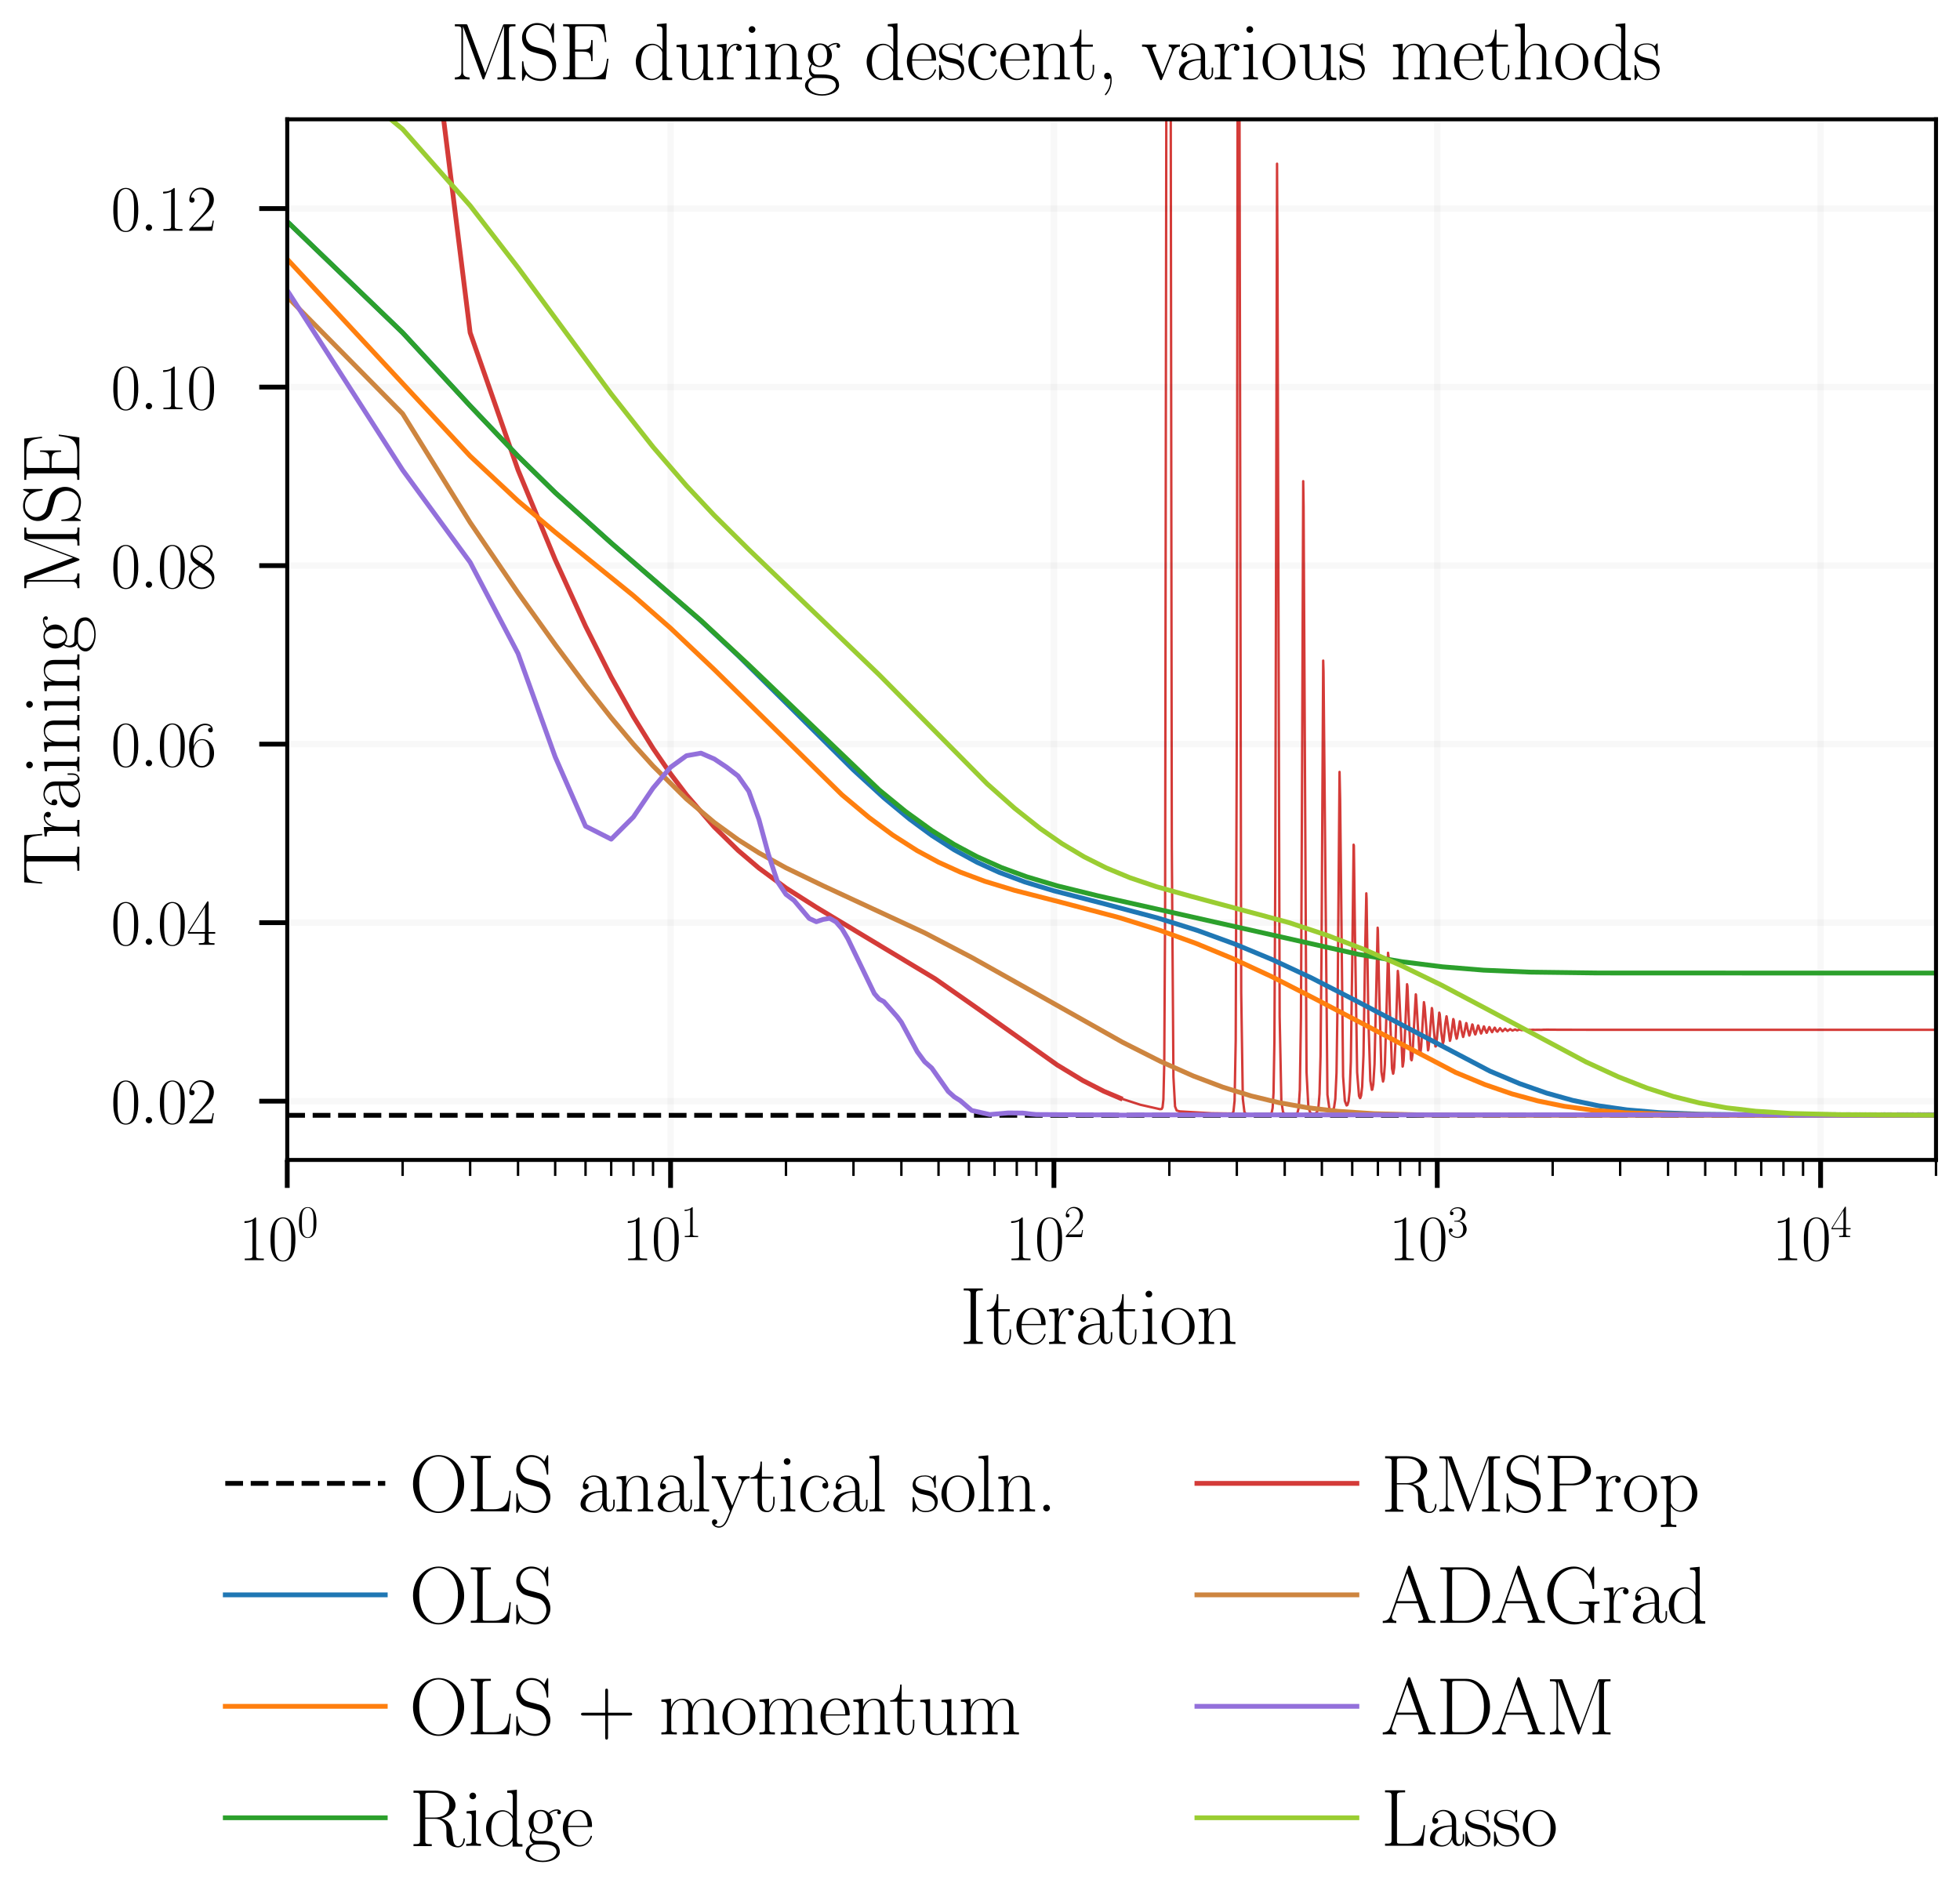 <?xml version="1.0" encoding="utf-8" standalone="no"?>
<!DOCTYPE svg PUBLIC "-//W3C//DTD SVG 1.1//EN"
  "http://www.w3.org/Graphics/SVG/1.1/DTD/svg11.dtd">
<svg xmlns:xlink="http://www.w3.org/1999/xlink" width="245.04pt" height="237.72pt" viewBox="0 0 245.04 237.72" xmlns="http://www.w3.org/2000/svg" version="1.1">
 <defs>
  <style type="text/css">*{stroke-linejoin: round; stroke-linecap: butt}</style>
 </defs>
 <g id="figure_1">
  <g id="patch_1">
   <path d="M 0 237.72 
L 245.04 237.72 
L 245.04 0 
L 0 0 
z
" style="fill: #ffffff"/>
  </g>
  <g id="axes_1">
   <g id="patch_2">
    <path d="M 35.911 145.03 
L 242.04 145.03 
L 242.04 14.919 
L 35.911 14.919 
z
" style="fill: #ffffff"/>
   </g>
   <g id="line2d_1">
    <path d="M 53.481 -1 
L 58.777 41.592 
L 64.765 58.769 
L 69.409 69.971 
L 73.204 78.295 
L 76.413 84.657 
L 79.192 89.62 
L 81.643 93.566 
L 83.836 96.758 
L 85.82 99.379 
L 89.297 103.404 
L 92.276 106.329 
L 94.881 108.543 
L 98.263 111.028 
L 102.058 113.438 
L 116.914 122.383 
L 122.145 126.045 
L 132.174 133.159 
L 135.382 135.105 
L 138.008 136.449 
L 140.062 137.314 
L 140.062 137.314 
" clip-path="url(#p920b32453f)" style="fill: none; stroke: #d43b38; stroke-width: 0.6; stroke-linecap: square"/>
   </g>
   <g id="line2d_2">
    <path d="M 140.201 137.366 
L 142.56 138.13 
L 145.011 138.684 
L 145.23 138.661 
L 145.339 138.457 
L 145.447 137.482 
L 145.555 133.069 
L 145.662 114.281 
L 145.834 -1 
M 146.347 -1 
L 146.499 105.751 
L 146.703 134.654 
L 146.905 138.341 
L 147.105 138.848 
L 147.5 138.962 
L 151.489 139.195 
L 154.065 139.227 
L 154.208 138.979 
L 154.349 137.63 
L 154.489 130.078 
L 154.628 90.62 
L 154.741 -1 
M 154.935 -1 
L 155.176 124.144 
L 155.378 137.389 
L 155.577 139.031 
L 155.775 139.273 
L 156.23 139.332 
L 158.824 139.312 
L 158.993 139.094 
L 159.105 138.527 
L 159.217 136.638 
L 159.328 130.154 
L 159.438 108.972 
L 159.657 20.468 
L 159.712 32.554 
L 159.982 127.1 
L 160.195 137.677 
L 160.407 139.067 
L 160.668 139.326 
L 161.231 139.383 
L 162.073 139.291 
L 162.218 139.114 
L 162.362 138.519 
L 162.505 136.266 
L 162.647 127.183 
L 162.788 96.479 
L 162.928 60.164 
L 162.975 63.306 
L 163.343 134.034 
L 163.57 138.405 
L 163.794 139.106 
L 164.061 139.27 
L 164.454 139.235 
L 164.669 139.012 
L 164.84 138.345 
L 164.967 136.766 
L 165.093 132.075 
L 165.219 118.724 
L 165.426 82.598 
L 165.467 84.029 
L 165.956 136.881 
L 166.196 138.61 
L 166.434 138.906 
L 166.63 138.82 
L 166.785 138.468 
L 166.939 137.424 
L 167.092 134.132 
L 167.244 123.752 
L 167.47 96.516 
L 167.545 99.951 
L 167.914 134.598 
L 168.133 137.651 
L 168.349 138.217 
L 168.457 138.154 
L 168.599 137.69 
L 168.74 136.359 
L 168.881 132.772 
L 169.055 120.394 
L 169.228 105.616 
L 169.262 105.741 
L 169.399 116.785 
L 169.67 134.082 
L 169.905 137.034 
L 170.037 137.301 
L 170.071 137.277 
L 170.169 136.984 
L 170.301 135.858 
L 170.463 131.935 
L 170.657 119.621 
L 170.817 111.698 
L 170.849 112.372 
L 171.07 127.222 
L 171.321 135.133 
L 171.507 136.264 
L 171.568 136.23 
L 171.691 135.573 
L 171.843 133.062 
L 172.024 125.322 
L 172.234 115.993 
L 172.264 116.314 
L 172.412 123.41 
L 172.705 134.017 
L 172.908 135.228 
L 172.994 134.913 
L 173.137 133.103 
L 173.307 127.644 
L 173.532 119.13 
L 173.588 119.544 
L 173.755 126.166 
L 174.03 133.596 
L 174.166 134.25 
L 174.193 134.213 
L 174.301 133.504 
L 174.462 130.356 
L 174.755 121.397 
L 174.834 122.123 
L 175.353 133.359 
L 175.378 133.32 
L 175.48 132.625 
L 175.658 129.08 
L 175.909 123.062 
L 175.959 123.311 
L 176.108 126.917 
L 176.402 132.424 
L 176.475 132.571 
L 176.5 132.521 
L 176.596 131.823 
L 176.789 128.076 
L 177.003 124.328 
L 177.027 124.404 
L 177.144 126.299 
L 177.471 131.809 
L 177.517 131.904 
L 177.564 131.82 
L 177.679 130.841 
L 178.02 125.302 
L 178.11 125.861 
L 178.532 131.33 
L 178.576 131.216 
L 178.707 129.984 
L 179.01 126.041 
L 179.053 126.199 
L 179.203 128.202 
L 179.457 130.843 
L 179.499 130.84 
L 179.52 130.788 
L 179.646 129.821 
L 179.936 126.617 
L 179.997 126.812 
L 180.181 128.999 
L 180.383 130.462 
L 180.403 130.458 
L 180.484 130.16 
L 180.683 128.063 
L 180.841 127.069 
L 180.861 127.106 
L 180.959 127.784 
L 181.27 130.139 
L 181.289 130.119 
L 181.385 129.685 
L 181.69 127.418 
L 181.747 127.559 
L 181.953 129.254 
L 182.102 129.875 
L 182.139 129.836 
L 182.249 129.294 
L 182.506 127.695 
L 182.56 127.783 
L 182.723 128.853 
L 182.919 129.656 
L 182.937 129.637 
L 183.044 129.219 
L 183.308 127.915 
L 183.343 127.967 
L 183.482 128.684 
L 183.689 129.483 
L 183.706 129.472 
L 183.809 129.153 
L 184.064 128.086 
L 184.114 128.155 
L 184.298 129.009 
L 184.431 129.343 
L 184.465 129.321 
L 184.58 128.953 
L 184.793 128.223 
L 184.825 128.241 
L 184.939 128.592 
L 185.164 129.226 
L 185.18 129.216 
L 185.292 128.933 
L 185.513 128.333 
L 185.545 128.36 
L 185.685 128.777 
L 185.856 129.136 
L 185.887 129.116 
L 186.026 128.763 
L 186.194 128.418 
L 186.224 128.435 
L 186.361 128.759 
L 186.541 129.059 
L 186.556 129.05 
L 186.691 128.775 
L 186.868 128.49 
L 186.898 128.511 
L 187.088 128.913 
L 187.204 128.995 
L 187.233 128.97 
L 187.535 128.557 
L 187.607 128.656 
L 187.847 128.944 
L 187.861 128.933 
L 188.182 128.618 
L 188.237 128.692 
L 188.471 128.902 
L 188.484 128.891 
L 188.809 128.668 
L 188.836 128.7 
L 189.089 128.858 
L 189.418 128.708 
L 189.677 128.833 
L 189.984 128.716 
L 190.249 128.813 
L 190.547 128.731 
L 190.805 128.798 
L 191.096 128.742 
L 191.359 128.78 
L 191.63 128.75 
L 191.898 128.767 
L 192.163 128.76 
L 192.424 128.759 
L 192.693 128.771 
L 192.97 128.745 
L 193.534 128.743 
L 194.85 128.753 
L 196.594 128.757 
L 221.958 128.761 
L 242.039 128.761 
L 242.039 128.761 
" clip-path="url(#p920b32453f)" style="fill: none; stroke: #d43b38; stroke-width: 0.3; stroke-linecap: square"/>
   </g>
   <g id="matplotlib.axis_1">
    <g id="xtick_1">
     <g id="line2d_3">
      <path d="M 35.911 145.03 
L 35.911 14.919 
" clip-path="url(#p920b32453f)" style="fill: none; stroke: #000000; stroke-opacity: 0.03; stroke-width: 0.8; stroke-linecap: square"/>
     </g>
     <g id="line2d_4">
      <defs>
       <path id="m9b8c4662b6" d="M 0 0 
L 0 3.5 
" style="stroke: #000000; stroke-width: 0.6"/>
      </defs>
      <g>
       <use xlink:href="#m9b8c4662b6" x="35.911" y="145.03" style="stroke: #000000; stroke-width: 0.6"/>
      </g>
     </g>
     <g id="text_1">
      <!-- $\mathdefault{10^{0}}$ -->
      <g transform="translate(29.85 157.565) scale(0.08 -0.08)">
       <defs>
        <path id="CMR17-31" d="M 1702 4058 
C 1702 4192 1696 4192 1606 4192 
C 1357 3916 979 3827 621 3827 
C 602 3827 570 3827 563 3808 
C 557 3795 557 3782 557 3648 
C 755 3648 1088 3686 1344 3839 
L 1344 461 
C 1344 236 1331 160 781 160 
L 589 160 
L 589 0 
C 896 0 1216 0 1523 0 
C 1830 0 2150 0 2458 0 
L 2458 160 
L 2266 160 
C 1715 160 1702 230 1702 458 
L 1702 4058 
z
" transform="scale(0.016)"/>
        <path id="CMR17-30" d="M 2688 2025 
C 2688 2416 2682 3080 2413 3591 
C 2176 4039 1798 4198 1466 4198 
C 1158 4198 768 4058 525 3597 
C 269 3118 243 2524 243 2025 
C 243 1661 250 1106 448 619 
C 723 -39 1216 -128 1466 -128 
C 1760 -128 2208 -7 2470 600 
C 2662 1042 2688 1559 2688 2025 
z
M 1466 -26 
C 1056 -26 813 325 723 812 
C 653 1188 653 1738 653 2096 
C 653 2588 653 2997 736 3387 
C 858 3929 1216 4096 1466 4096 
C 1728 4096 2067 3923 2189 3400 
C 2272 3036 2278 2607 2278 2096 
C 2278 1680 2278 1169 2202 792 
C 2067 95 1690 -26 1466 -26 
z
" transform="scale(0.016)"/>
       </defs>
       <use xlink:href="#CMR17-31" transform="scale(0.996)"/>
       <use xlink:href="#CMR17-30" transform="translate(45.69 0) scale(0.996)"/>
       <use xlink:href="#CMR17-30" transform="translate(91.381 36.154) scale(0.697)"/>
      </g>
     </g>
    </g>
    <g id="xtick_2">
     <g id="line2d_5">
      <path d="M 83.836 145.03 
L 83.836 14.919 
" clip-path="url(#p920b32453f)" style="fill: none; stroke: #000000; stroke-opacity: 0.03; stroke-width: 0.8; stroke-linecap: square"/>
     </g>
     <g id="line2d_6">
      <g>
       <use xlink:href="#m9b8c4662b6" x="83.836" y="145.03" style="stroke: #000000; stroke-width: 0.6"/>
      </g>
     </g>
     <g id="text_2">
      <!-- $\mathdefault{10^{1}}$ -->
      <g transform="translate(77.776 157.565) scale(0.08 -0.08)">
       <use xlink:href="#CMR17-31" transform="scale(0.996)"/>
       <use xlink:href="#CMR17-30" transform="translate(45.69 0) scale(0.996)"/>
       <use xlink:href="#CMR17-31" transform="translate(91.381 36.154) scale(0.697)"/>
      </g>
     </g>
    </g>
    <g id="xtick_3">
     <g id="line2d_7">
      <path d="M 131.762 145.03 
L 131.762 14.919 
" clip-path="url(#p920b32453f)" style="fill: none; stroke: #000000; stroke-opacity: 0.03; stroke-width: 0.8; stroke-linecap: square"/>
     </g>
     <g id="line2d_8">
      <g>
       <use xlink:href="#m9b8c4662b6" x="131.762" y="145.03" style="stroke: #000000; stroke-width: 0.6"/>
      </g>
     </g>
     <g id="text_3">
      <!-- $\mathdefault{10^{2}}$ -->
      <g transform="translate(125.701 157.565) scale(0.08 -0.08)">
       <defs>
        <path id="CMR17-32" d="M 2669 989 
L 2554 989 
C 2490 536 2438 459 2413 420 
C 2381 369 1920 369 1830 369 
L 602 369 
C 832 619 1280 1072 1824 1597 
C 2214 1967 2669 2402 2669 3035 
C 2669 3790 2067 4224 1395 4224 
C 691 4224 262 3604 262 3030 
C 262 2780 448 2748 525 2748 
C 589 2748 781 2787 781 3010 
C 781 3207 614 3264 525 3264 
C 486 3264 448 3258 422 3245 
C 544 3790 915 4058 1306 4058 
C 1862 4058 2227 3617 2227 3035 
C 2227 2479 1901 2000 1536 1584 
L 262 146 
L 262 0 
L 2515 0 
L 2669 989 
z
" transform="scale(0.016)"/>
       </defs>
       <use xlink:href="#CMR17-31" transform="scale(0.996)"/>
       <use xlink:href="#CMR17-30" transform="translate(45.69 0) scale(0.996)"/>
       <use xlink:href="#CMR17-32" transform="translate(91.381 36.154) scale(0.697)"/>
      </g>
     </g>
    </g>
    <g id="xtick_4">
     <g id="line2d_9">
      <path d="M 179.687 145.03 
L 179.687 14.919 
" clip-path="url(#p920b32453f)" style="fill: none; stroke: #000000; stroke-opacity: 0.03; stroke-width: 0.8; stroke-linecap: square"/>
     </g>
     <g id="line2d_10">
      <g>
       <use xlink:href="#m9b8c4662b6" x="179.687" y="145.03" style="stroke: #000000; stroke-width: 0.6"/>
      </g>
     </g>
     <g id="text_4">
      <!-- $\mathdefault{10^{3}}$ -->
      <g transform="translate(173.627 157.565) scale(0.08 -0.08)">
       <defs>
        <path id="CMR17-33" d="M 1414 2157 
C 1984 2157 2234 1662 2234 1090 
C 2234 320 1824 25 1453 25 
C 1114 25 563 194 390 693 
C 422 680 454 680 486 680 
C 640 680 755 782 755 948 
C 755 1133 614 1216 486 1216 
C 378 1216 211 1165 211 926 
C 211 335 787 -128 1466 -128 
C 2176 -128 2720 430 2720 1085 
C 2720 1707 2208 2157 1600 2227 
C 2086 2328 2554 2756 2554 3329 
C 2554 3820 2048 4179 1472 4179 
C 890 4179 378 3829 378 3329 
C 378 3110 544 3072 627 3072 
C 762 3072 877 3155 877 3321 
C 877 3486 762 3569 627 3569 
C 602 3569 570 3569 544 3557 
C 730 3959 1235 4032 1459 4032 
C 1683 4032 2106 3925 2106 3320 
C 2106 3143 2080 2828 1862 2550 
C 1670 2304 1453 2304 1242 2284 
C 1210 2284 1062 2269 1037 2269 
C 992 2263 966 2257 966 2208 
C 966 2163 973 2157 1101 2157 
L 1414 2157 
z
" transform="scale(0.016)"/>
       </defs>
       <use xlink:href="#CMR17-31" transform="scale(0.996)"/>
       <use xlink:href="#CMR17-30" transform="translate(45.69 0) scale(0.996)"/>
       <use xlink:href="#CMR17-33" transform="translate(91.381 36.154) scale(0.697)"/>
      </g>
     </g>
    </g>
    <g id="xtick_5">
     <g id="line2d_11">
      <path d="M 227.613 145.03 
L 227.613 14.919 
" clip-path="url(#p920b32453f)" style="fill: none; stroke: #000000; stroke-opacity: 0.03; stroke-width: 0.8; stroke-linecap: square"/>
     </g>
     <g id="line2d_12">
      <g>
       <use xlink:href="#m9b8c4662b6" x="227.613" y="145.03" style="stroke: #000000; stroke-width: 0.6"/>
      </g>
     </g>
     <g id="text_5">
      <!-- $\mathdefault{10^{4}}$ -->
      <g transform="translate(221.552 157.565) scale(0.08 -0.08)">
       <defs>
        <path id="CMR17-34" d="M 2150 4122 
C 2150 4256 2144 4256 2029 4256 
L 128 1254 
L 128 1088 
L 1779 1088 
L 1779 457 
C 1779 224 1766 160 1318 160 
L 1197 160 
L 1197 0 
C 1402 0 1747 0 1965 0 
C 2182 0 2528 0 2733 0 
L 2733 160 
L 2611 160 
C 2163 160 2150 224 2150 457 
L 2150 1088 
L 2803 1088 
L 2803 1254 
L 2150 1254 
L 2150 4122 
z
M 1798 3703 
L 1798 1254 
L 256 1254 
L 1798 3703 
z
" transform="scale(0.016)"/>
       </defs>
       <use xlink:href="#CMR17-31" transform="scale(0.996)"/>
       <use xlink:href="#CMR17-30" transform="translate(45.69 0) scale(0.996)"/>
       <use xlink:href="#CMR17-34" transform="translate(91.381 36.154) scale(0.697)"/>
      </g>
     </g>
    </g>
    <g id="xtick_6">
     <g id="line2d_13">
      <defs>
       <path id="m3137259749" d="M 0 0 
L 0 2 
" style="stroke: #000000; stroke-width: 0.3"/>
      </defs>
      <g>
       <use xlink:href="#m3137259749" x="50.338" y="145.03" style="stroke: #000000; stroke-width: 0.3"/>
      </g>
     </g>
    </g>
    <g id="xtick_7">
     <g id="line2d_14">
      <g>
       <use xlink:href="#m3137259749" x="58.777" y="145.03" style="stroke: #000000; stroke-width: 0.3"/>
      </g>
     </g>
    </g>
    <g id="xtick_8">
     <g id="line2d_15">
      <g>
       <use xlink:href="#m3137259749" x="64.765" y="145.03" style="stroke: #000000; stroke-width: 0.3"/>
      </g>
     </g>
    </g>
    <g id="xtick_9">
     <g id="line2d_16">
      <g>
       <use xlink:href="#m3137259749" x="69.409" y="145.03" style="stroke: #000000; stroke-width: 0.3"/>
      </g>
     </g>
    </g>
    <g id="xtick_10">
     <g id="line2d_17">
      <g>
       <use xlink:href="#m3137259749" x="73.204" y="145.03" style="stroke: #000000; stroke-width: 0.3"/>
      </g>
     </g>
    </g>
    <g id="xtick_11">
     <g id="line2d_18">
      <g>
       <use xlink:href="#m3137259749" x="76.413" y="145.03" style="stroke: #000000; stroke-width: 0.3"/>
      </g>
     </g>
    </g>
    <g id="xtick_12">
     <g id="line2d_19">
      <g>
       <use xlink:href="#m3137259749" x="79.192" y="145.03" style="stroke: #000000; stroke-width: 0.3"/>
      </g>
     </g>
    </g>
    <g id="xtick_13">
     <g id="line2d_20">
      <g>
       <use xlink:href="#m3137259749" x="81.643" y="145.03" style="stroke: #000000; stroke-width: 0.3"/>
      </g>
     </g>
    </g>
    <g id="xtick_14">
     <g id="line2d_21">
      <g>
       <use xlink:href="#m3137259749" x="98.263" y="145.03" style="stroke: #000000; stroke-width: 0.3"/>
      </g>
     </g>
    </g>
    <g id="xtick_15">
     <g id="line2d_22">
      <g>
       <use xlink:href="#m3137259749" x="106.703" y="145.03" style="stroke: #000000; stroke-width: 0.3"/>
      </g>
     </g>
    </g>
    <g id="xtick_16">
     <g id="line2d_23">
      <g>
       <use xlink:href="#m3137259749" x="112.69" y="145.03" style="stroke: #000000; stroke-width: 0.3"/>
      </g>
     </g>
    </g>
    <g id="xtick_17">
     <g id="line2d_24">
      <g>
       <use xlink:href="#m3137259749" x="117.335" y="145.03" style="stroke: #000000; stroke-width: 0.3"/>
      </g>
     </g>
    </g>
    <g id="xtick_18">
     <g id="line2d_25">
      <g>
       <use xlink:href="#m3137259749" x="121.13" y="145.03" style="stroke: #000000; stroke-width: 0.3"/>
      </g>
     </g>
    </g>
    <g id="xtick_19">
     <g id="line2d_26">
      <g>
       <use xlink:href="#m3137259749" x="124.338" y="145.03" style="stroke: #000000; stroke-width: 0.3"/>
      </g>
     </g>
    </g>
    <g id="xtick_20">
     <g id="line2d_27">
      <g>
       <use xlink:href="#m3137259749" x="127.117" y="145.03" style="stroke: #000000; stroke-width: 0.3"/>
      </g>
     </g>
    </g>
    <g id="xtick_21">
     <g id="line2d_28">
      <g>
       <use xlink:href="#m3137259749" x="129.569" y="145.03" style="stroke: #000000; stroke-width: 0.3"/>
      </g>
     </g>
    </g>
    <g id="xtick_22">
     <g id="line2d_29">
      <g>
       <use xlink:href="#m3137259749" x="146.189" y="145.03" style="stroke: #000000; stroke-width: 0.3"/>
      </g>
     </g>
    </g>
    <g id="xtick_23">
     <g id="line2d_30">
      <g>
       <use xlink:href="#m3137259749" x="154.628" y="145.03" style="stroke: #000000; stroke-width: 0.3"/>
      </g>
     </g>
    </g>
    <g id="xtick_24">
     <g id="line2d_31">
      <g>
       <use xlink:href="#m3137259749" x="160.616" y="145.03" style="stroke: #000000; stroke-width: 0.3"/>
      </g>
     </g>
    </g>
    <g id="xtick_25">
     <g id="line2d_32">
      <g>
       <use xlink:href="#m3137259749" x="165.26" y="145.03" style="stroke: #000000; stroke-width: 0.3"/>
      </g>
     </g>
    </g>
    <g id="xtick_26">
     <g id="line2d_33">
      <g>
       <use xlink:href="#m3137259749" x="169.055" y="145.03" style="stroke: #000000; stroke-width: 0.3"/>
      </g>
     </g>
    </g>
    <g id="xtick_27">
     <g id="line2d_34">
      <g>
       <use xlink:href="#m3137259749" x="172.264" y="145.03" style="stroke: #000000; stroke-width: 0.3"/>
      </g>
     </g>
    </g>
    <g id="xtick_28">
     <g id="line2d_35">
      <g>
       <use xlink:href="#m3137259749" x="175.043" y="145.03" style="stroke: #000000; stroke-width: 0.3"/>
      </g>
     </g>
    </g>
    <g id="xtick_29">
     <g id="line2d_36">
      <g>
       <use xlink:href="#m3137259749" x="177.494" y="145.03" style="stroke: #000000; stroke-width: 0.3"/>
      </g>
     </g>
    </g>
    <g id="xtick_30">
     <g id="line2d_37">
      <g>
       <use xlink:href="#m3137259749" x="194.114" y="145.03" style="stroke: #000000; stroke-width: 0.3"/>
      </g>
     </g>
    </g>
    <g id="xtick_31">
     <g id="line2d_38">
      <g>
       <use xlink:href="#m3137259749" x="202.554" y="145.03" style="stroke: #000000; stroke-width: 0.3"/>
      </g>
     </g>
    </g>
    <g id="xtick_32">
     <g id="line2d_39">
      <g>
       <use xlink:href="#m3137259749" x="208.541" y="145.03" style="stroke: #000000; stroke-width: 0.3"/>
      </g>
     </g>
    </g>
    <g id="xtick_33">
     <g id="line2d_40">
      <g>
       <use xlink:href="#m3137259749" x="213.186" y="145.03" style="stroke: #000000; stroke-width: 0.3"/>
      </g>
     </g>
    </g>
    <g id="xtick_34">
     <g id="line2d_41">
      <g>
       <use xlink:href="#m3137259749" x="216.981" y="145.03" style="stroke: #000000; stroke-width: 0.3"/>
      </g>
     </g>
    </g>
    <g id="xtick_35">
     <g id="line2d_42">
      <g>
       <use xlink:href="#m3137259749" x="220.189" y="145.03" style="stroke: #000000; stroke-width: 0.3"/>
      </g>
     </g>
    </g>
    <g id="xtick_36">
     <g id="line2d_43">
      <g>
       <use xlink:href="#m3137259749" x="222.968" y="145.03" style="stroke: #000000; stroke-width: 0.3"/>
      </g>
     </g>
    </g>
    <g id="xtick_37">
     <g id="line2d_44">
      <g>
       <use xlink:href="#m3137259749" x="225.42" y="145.03" style="stroke: #000000; stroke-width: 0.3"/>
      </g>
     </g>
    </g>
    <g id="xtick_38">
     <g id="line2d_45">
      <g>
       <use xlink:href="#m3137259749" x="242.04" y="145.03" style="stroke: #000000; stroke-width: 0.3"/>
      </g>
     </g>
    </g>
    <g id="text_6">
     <!-- Iteration -->
     <g transform="translate(120.005 168.033) scale(0.1 -0.1)">
      <defs>
       <path id="CMR17-49" d="M 1261 3905 
C 1261 4192 1338 4192 1798 4192 
L 1798 4352 
C 1594 4352 1267 4352 1050 4352 
C 832 4352 506 4352 301 4352 
L 301 4192 
C 762 4192 838 4192 838 3905 
L 838 447 
C 838 160 762 160 301 160 
L 301 0 
C 506 0 832 0 1050 0 
C 1267 0 1594 0 1798 0 
L 1798 160 
C 1338 160 1261 160 1261 447 
L 1261 3905 
z
" transform="scale(0.016)"/>
       <path id="CMR17-74" d="M 966 2560 
L 1862 2560 
L 1862 2725 
L 966 2725 
L 966 3904 
L 851 3904 
C 838 3245 614 2668 70 2668 
L 70 2560 
L 627 2560 
L 627 771 
C 627 650 627 -64 1370 -64 
C 1747 -64 1965 306 1965 777 
L 1965 1140 
L 1850 1140 
L 1850 783 
C 1850 344 1677 51 1408 51 
C 1222 51 966 178 966 758 
L 966 2560 
z
" transform="scale(0.016)"/>
       <path id="CMR17-65" d="M 2438 1472 
C 2464 1498 2464 1511 2464 1576 
C 2464 2238 2118 2816 1389 2816 
C 710 2816 173 2169 173 1383 
C 173 551 781 -64 1459 -64 
C 2176 -64 2458 607 2458 740 
C 2458 784 2419 784 2406 784 
C 2362 784 2355 771 2330 696 
C 2189 265 1837 51 1504 51 
C 1229 51 954 203 781 480 
C 582 803 582 1176 582 1472 
L 2438 1472 
z
M 589 1568 
C 634 2505 1126 2714 1382 2714 
C 1818 2714 2112 2297 2118 1568 
L 589 1568 
z
" transform="scale(0.016)"/>
       <path id="CMR17-72" d="M 960 1497 
C 960 2112 1222 2688 1702 2688 
C 1747 2688 1792 2682 1837 2662 
C 1837 2662 1696 2617 1696 2452 
C 1696 2298 1818 2234 1914 2234 
C 1990 2234 2131 2279 2131 2458 
C 2131 2663 1926 2790 1709 2790 
C 1222 2790 1011 2317 947 2093 
L 941 2093 
L 941 2790 
L 198 2720 
L 198 2554 
C 576 2554 634 2515 634 2208 
L 634 428 
C 634 184 608 153 198 153 
L 198 -13 
C 352 0 646 0 813 0 
C 998 0 1325 0 1498 -13 
L 1498 153 
C 1037 153 960 153 960 440 
L 960 1497 
z
" transform="scale(0.016)"/>
       <path id="CMR17-61" d="M 2304 1653 
C 2304 2072 2304 2294 2035 2543 
C 1798 2752 1523 2816 1306 2816 
C 800 2816 435 2407 435 1971 
C 435 1728 627 1728 666 1728 
C 749 1728 896 1778 896 1954 
C 896 2112 774 2181 666 2181 
C 640 2181 608 2174 589 2168 
C 723 2592 1069 2714 1293 2714 
C 1613 2714 1965 2429 1965 1885 
L 1965 1600 
C 1587 1600 1133 1549 774 1357 
C 371 1133 256 813 256 570 
C 256 77 832 -64 1171 -64 
C 1523 -64 1850 139 1990 511 
C 2003 233 2182 -18 2464 -18 
C 2598 -18 2938 70 2938 567 
L 2938 920 
L 2822 920 
L 2822 562 
C 2822 178 2650 128 2566 128 
C 2304 128 2304 458 2304 738 
L 2304 1653 
z
M 1965 870 
C 1965 317 1568 38 1216 38 
C 896 38 646 275 646 570 
C 646 761 730 1100 1101 1305 
C 1408 1478 1760 1504 1965 1504 
L 1965 870 
z
" transform="scale(0.016)"/>
       <path id="CMR17-69" d="M 992 3909 
C 992 4049 877 4170 730 4170 
C 589 4170 467 4056 467 3909 
C 467 3769 582 3648 730 3648 
C 870 3648 992 3763 992 3909 
z
M 243 2706 
L 243 2541 
C 602 2541 653 2502 653 2197 
L 653 427 
C 653 184 627 153 218 153 
L 218 -13 
C 371 0 646 0 806 0 
C 960 0 1222 0 1370 -13 
L 1370 153 
C 992 153 979 191 979 420 
L 979 2776 
L 243 2706 
z
" transform="scale(0.016)"/>
       <path id="CMR17-6f" d="M 2758 1356 
C 2758 2176 2163 2816 1466 2816 
C 768 2816 173 2176 173 1356 
C 173 551 768 -64 1466 -64 
C 2163 -64 2758 551 2758 1356 
z
M 1466 51 
C 1165 51 909 230 762 480 
C 602 767 582 1126 582 1408 
C 582 1677 595 2010 762 2298 
C 890 2509 1139 2714 1466 2714 
C 1754 2714 1997 2554 2150 2330 
C 2349 2029 2349 1607 2349 1408 
C 2349 1158 2336 775 2163 467 
C 1984 173 1709 51 1466 51 
z
" transform="scale(0.016)"/>
       <path id="CMR17-6e" d="M 2656 1933 
C 2656 2259 2592 2790 1837 2790 
C 1331 2790 1069 2400 973 2144 
L 966 2144 
L 966 2790 
L 211 2720 
L 211 2554 
C 589 2554 646 2515 646 2208 
L 646 428 
C 646 184 621 153 211 153 
L 211 -13 
C 365 0 646 0 813 0 
C 979 0 1267 0 1421 -13 
L 1421 153 
C 1011 153 986 178 986 428 
L 986 1658 
C 986 2247 1344 2688 1792 2688 
C 2266 2688 2317 2266 2317 1958 
L 2317 428 
C 2317 184 2291 153 1882 153 
L 1882 -13 
C 2035 0 2317 0 2483 0 
C 2650 0 2938 0 3091 -13 
L 3091 153 
C 2682 153 2656 178 2656 428 
L 2656 1933 
z
" transform="scale(0.016)"/>
      </defs>
      <use xlink:href="#CMR17-49" transform="scale(0.996)"/>
      <use xlink:href="#CMR17-74" transform="translate(32.638 0) scale(0.996)"/>
      <use xlink:href="#CMR17-65" transform="translate(67.919 0) scale(0.996)"/>
      <use xlink:href="#CMR17-72" transform="translate(108.405 0) scale(0.996)"/>
      <use xlink:href="#CMR17-61" transform="translate(143.686 0) scale(0.996)"/>
      <use xlink:href="#CMR17-74" transform="translate(189.376 0) scale(0.996)"/>
      <use xlink:href="#CMR17-69" transform="translate(224.657 0) scale(0.996)"/>
      <use xlink:href="#CMR17-6f" transform="translate(249.528 0) scale(0.996)"/>
      <use xlink:href="#CMR17-6e" transform="translate(295.218 0) scale(0.996)"/>
     </g>
    </g>
   </g>
   <g id="matplotlib.axis_2">
    <g id="ytick_1">
     <g id="line2d_46">
      <path d="M 35.911 137.683 
L 242.04 137.683 
" clip-path="url(#p920b32453f)" style="fill: none; stroke: #000000; stroke-opacity: 0.03; stroke-width: 0.8; stroke-linecap: square"/>
     </g>
     <g id="line2d_47">
      <defs>
       <path id="m1a033a6d84" d="M 0 0 
L -3.5 0 
" style="stroke: #000000; stroke-width: 0.6"/>
      </defs>
      <g>
       <use xlink:href="#m1a033a6d84" x="35.911" y="137.683" style="stroke: #000000; stroke-width: 0.6"/>
      </g>
     </g>
     <g id="text_7">
      <!-- $\mathdefault{0.02}$ -->
      <g transform="translate(13.856 140.451) scale(0.08 -0.08)">
       <defs>
        <path id="CMMI12-3a" d="M 1178 307 
C 1178 492 1024 619 870 619 
C 685 619 557 466 557 313 
C 557 128 710 0 864 0 
C 1050 0 1178 153 1178 307 
z
" transform="scale(0.016)"/>
       </defs>
       <use xlink:href="#CMR17-30" transform="scale(0.996)"/>
       <use xlink:href="#CMMI12-3a" transform="translate(45.69 0) scale(0.996)"/>
       <use xlink:href="#CMR17-30" transform="translate(72.788 0) scale(0.996)"/>
       <use xlink:href="#CMR17-32" transform="translate(118.478 0) scale(0.996)"/>
      </g>
     </g>
    </g>
    <g id="ytick_2">
     <g id="line2d_48">
      <path d="M 35.911 115.363 
L 242.04 115.363 
" clip-path="url(#p920b32453f)" style="fill: none; stroke: #000000; stroke-opacity: 0.03; stroke-width: 0.8; stroke-linecap: square"/>
     </g>
     <g id="line2d_49">
      <g>
       <use xlink:href="#m1a033a6d84" x="35.911" y="115.363" style="stroke: #000000; stroke-width: 0.6"/>
      </g>
     </g>
     <g id="text_8">
      <!-- $\mathdefault{0.04}$ -->
      <g transform="translate(13.856 118.13) scale(0.08 -0.08)">
       <use xlink:href="#CMR17-30" transform="scale(0.996)"/>
       <use xlink:href="#CMMI12-3a" transform="translate(45.69 0) scale(0.996)"/>
       <use xlink:href="#CMR17-30" transform="translate(72.788 0) scale(0.996)"/>
       <use xlink:href="#CMR17-34" transform="translate(118.478 0) scale(0.996)"/>
      </g>
     </g>
    </g>
    <g id="ytick_3">
     <g id="line2d_50">
      <path d="M 35.911 93.042 
L 242.04 93.042 
" clip-path="url(#p920b32453f)" style="fill: none; stroke: #000000; stroke-opacity: 0.03; stroke-width: 0.8; stroke-linecap: square"/>
     </g>
     <g id="line2d_51">
      <g>
       <use xlink:href="#m1a033a6d84" x="35.911" y="93.042" style="stroke: #000000; stroke-width: 0.6"/>
      </g>
     </g>
     <g id="text_9">
      <!-- $\mathdefault{0.06}$ -->
      <g transform="translate(13.856 95.809) scale(0.08 -0.08)">
       <defs>
        <path id="CMR17-36" d="M 678 2176 
C 678 3690 1395 4032 1811 4032 
C 1946 4032 2272 4009 2400 3776 
C 2298 3776 2106 3776 2106 3553 
C 2106 3381 2246 3323 2336 3323 
C 2394 3323 2566 3348 2566 3560 
C 2566 3954 2246 4179 1805 4179 
C 1043 4179 243 3390 243 1984 
C 243 253 966 -128 1478 -128 
C 2099 -128 2688 427 2688 1283 
C 2688 2081 2170 2662 1517 2662 
C 1126 2662 838 2407 678 1960 
L 678 2176 
z
M 1478 25 
C 691 25 691 1200 691 1436 
C 691 1896 909 2560 1504 2560 
C 1613 2560 1926 2560 2138 2120 
C 2253 1870 2253 1609 2253 1289 
C 2253 944 2253 690 2118 434 
C 1978 171 1773 25 1478 25 
z
" transform="scale(0.016)"/>
       </defs>
       <use xlink:href="#CMR17-30" transform="scale(0.996)"/>
       <use xlink:href="#CMMI12-3a" transform="translate(45.69 0) scale(0.996)"/>
       <use xlink:href="#CMR17-30" transform="translate(72.788 0) scale(0.996)"/>
       <use xlink:href="#CMR17-36" transform="translate(118.478 0) scale(0.996)"/>
      </g>
     </g>
    </g>
    <g id="ytick_4">
     <g id="line2d_52">
      <path d="M 35.911 70.721 
L 242.04 70.721 
" clip-path="url(#p920b32453f)" style="fill: none; stroke: #000000; stroke-opacity: 0.03; stroke-width: 0.8; stroke-linecap: square"/>
     </g>
     <g id="line2d_53">
      <g>
       <use xlink:href="#m1a033a6d84" x="35.911" y="70.721" style="stroke: #000000; stroke-width: 0.6"/>
      </g>
     </g>
     <g id="text_10">
      <!-- $\mathdefault{0.08}$ -->
      <g transform="translate(13.856 73.488) scale(0.08 -0.08)">
       <defs>
        <path id="CMR17-38" d="M 1741 2264 
C 2144 2467 2554 2773 2554 3263 
C 2554 3841 1990 4179 1472 4179 
C 890 4179 378 3759 378 3180 
C 378 3021 416 2747 666 2505 
C 730 2442 998 2251 1171 2130 
C 883 1983 211 1634 211 934 
C 211 279 838 -128 1459 -128 
C 2144 -128 2720 362 2720 1010 
C 2720 1590 2330 1857 2074 2029 
L 1741 2264 
z
M 902 2822 
C 851 2854 595 3051 595 3351 
C 595 3739 998 4032 1459 4032 
C 1965 4032 2336 3676 2336 3262 
C 2336 2669 1670 2331 1638 2331 
C 1632 2331 1626 2331 1574 2370 
L 902 2822 
z
M 2080 1519 
C 2176 1449 2483 1240 2483 851 
C 2483 381 2010 25 1472 25 
C 890 25 448 438 448 940 
C 448 1443 838 1862 1280 2060 
L 2080 1519 
z
" transform="scale(0.016)"/>
       </defs>
       <use xlink:href="#CMR17-30" transform="scale(0.996)"/>
       <use xlink:href="#CMMI12-3a" transform="translate(45.69 0) scale(0.996)"/>
       <use xlink:href="#CMR17-30" transform="translate(72.788 0) scale(0.996)"/>
       <use xlink:href="#CMR17-38" transform="translate(118.478 0) scale(0.996)"/>
      </g>
     </g>
    </g>
    <g id="ytick_5">
     <g id="line2d_54">
      <path d="M 35.911 48.4 
L 242.04 48.4 
" clip-path="url(#p920b32453f)" style="fill: none; stroke: #000000; stroke-opacity: 0.03; stroke-width: 0.8; stroke-linecap: square"/>
     </g>
     <g id="line2d_55">
      <g>
       <use xlink:href="#m1a033a6d84" x="35.911" y="48.4" style="stroke: #000000; stroke-width: 0.6"/>
      </g>
     </g>
     <g id="text_11">
      <!-- $\mathdefault{0.10}$ -->
      <g transform="translate(13.856 51.167) scale(0.08 -0.08)">
       <use xlink:href="#CMR17-30" transform="scale(0.996)"/>
       <use xlink:href="#CMMI12-3a" transform="translate(45.69 0) scale(0.996)"/>
       <use xlink:href="#CMR17-31" transform="translate(72.788 0) scale(0.996)"/>
       <use xlink:href="#CMR17-30" transform="translate(118.478 0) scale(0.996)"/>
      </g>
     </g>
    </g>
    <g id="ytick_6">
     <g id="line2d_56">
      <path d="M 35.911 26.079 
L 242.04 26.079 
" clip-path="url(#p920b32453f)" style="fill: none; stroke: #000000; stroke-opacity: 0.03; stroke-width: 0.8; stroke-linecap: square"/>
     </g>
     <g id="line2d_57">
      <g>
       <use xlink:href="#m1a033a6d84" x="35.911" y="26.079" style="stroke: #000000; stroke-width: 0.6"/>
      </g>
     </g>
     <g id="text_12">
      <!-- $\mathdefault{0.12}$ -->
      <g transform="translate(13.856 28.847) scale(0.08 -0.08)">
       <use xlink:href="#CMR17-30" transform="scale(0.996)"/>
       <use xlink:href="#CMMI12-3a" transform="translate(45.69 0) scale(0.996)"/>
       <use xlink:href="#CMR17-31" transform="translate(72.788 0) scale(0.996)"/>
       <use xlink:href="#CMR17-32" transform="translate(118.478 0) scale(0.996)"/>
      </g>
     </g>
    </g>
    <g id="text_13">
     <!-- Training MSE -->
     <g transform="translate(9.919 110.776) rotate(-90) scale(0.1 -0.1)">
      <defs>
       <path id="CMR17-54" d="M 3981 4326 
L 288 4326 
L 179 2918 
L 294 2918 
C 378 3976 467 4160 1453 4160 
C 1568 4160 1754 4160 1805 4154 
C 1926 4135 1926 4058 1926 3912 
L 1926 459 
C 1926 230 1907 160 1376 160 
L 1197 160 
L 1197 0 
C 1504 0 1824 0 2138 0 
C 2451 0 2771 0 3078 0 
L 3078 160 
L 2899 160 
C 2368 160 2349 230 2349 459 
L 2349 3912 
C 2349 4052 2349 4129 2464 4154 
C 2515 4160 2701 4160 2816 4160 
C 3795 4160 3891 3976 3974 2918 
L 4090 2918 
L 3981 4326 
z
" transform="scale(0.016)"/>
       <path id="CMR17-67" d="M 710 1164 
C 832 1068 1043 960 1299 960 
C 1805 960 2240 1357 2240 1888 
C 2240 2054 2189 2310 1997 2509 
C 2176 2692 2438 2752 2586 2752 
C 2611 2752 2650 2752 2682 2734 
C 2656 2728 2598 2703 2598 2605 
C 2598 2527 2656 2471 2739 2471 
C 2835 2471 2886 2533 2886 2614 
C 2886 2731 2790 2854 2586 2854 
C 2330 2854 2106 2738 1926 2580 
C 1734 2753 1504 2816 1299 2816 
C 794 2816 358 2419 358 1888 
C 358 1522 570 1292 634 1228 
C 442 1004 442 743 442 711 
C 442 545 506 302 723 168 
C 390 85 128 -169 128 -486 
C 128 -943 736 -1280 1466 -1280 
C 2170 -1280 2803 -956 2803 -479 
C 2803 384 1856 384 1363 384 
C 1216 384 954 384 922 391 
C 723 423 589 602 589 826 
C 589 883 589 1024 710 1164 
z
M 1299 1068 
C 736 1068 736 1760 736 1889 
C 736 2016 736 2708 1299 2708 
C 1862 2708 1862 2016 1862 1889 
C 1862 1760 1862 1068 1299 1068 
z
M 1466 -1171 
C 826 -1171 384 -835 384 -486 
C 384 -289 493 -105 634 -4 
C 794 104 858 104 1293 104 
C 1818 104 2547 104 2547 -486 
C 2547 -835 2106 -1171 1466 -1171 
z
" transform="scale(0.016)"/>
       <path id="CMR17-4d" d="M 1338 4224 
C 1299 4320 1293 4320 1158 4320 
L 339 4320 
L 339 4160 
C 781 4160 851 4160 851 3875 
L 851 610 
C 851 451 851 153 339 153 
L 339 -13 
C 486 0 755 0 915 0 
C 1075 0 1344 0 1491 -13 
L 1491 153 
C 979 153 979 451 979 610 
L 979 4135 
L 986 4135 
L 2490 89 
C 2515 25 2528 -13 2579 -13 
C 2630 -13 2643 25 2669 89 
L 4186 4166 
L 4192 4166 
L 4192 438 
C 4192 153 4122 153 3680 153 
L 3680 -13 
C 3853 0 4198 0 4384 0 
C 4570 0 4922 0 5094 -13 
L 5094 153 
C 4653 153 4582 153 4582 438 
L 4582 3875 
C 4582 4160 4653 4160 5094 4160 
L 5094 4320 
L 4282 4320 
C 4147 4320 4141 4314 4102 4218 
L 2720 502 
L 1338 4224 
z
" transform="scale(0.016)"/>
       <path id="CMR17-53" d="M 2803 4290 
C 2803 4404 2797 4411 2758 4411 
C 2720 4411 2707 4385 2682 4328 
L 2490 3907 
C 2246 4257 1875 4416 1472 4416 
C 819 4416 294 3901 294 3253 
C 294 3056 339 2776 557 2510 
C 794 2218 1018 2167 1530 2033 
C 1722 1982 2042 1899 2106 1874 
C 2470 1722 2662 1341 2662 985 
C 2662 527 2336 38 1779 38 
C 1094 38 454 419 410 1311 
C 403 1413 397 1419 352 1419 
C 301 1419 294 1413 294 1285 
L 294 -1 
C 294 -115 301 -122 339 -122 
C 384 -122 397 -90 486 108 
C 493 127 493 140 614 381 
C 934 -39 1472 -128 1779 -128 
C 2477 -128 2970 451 2970 1124 
C 2970 1454 2848 1708 2778 1823 
C 2509 2230 2221 2306 1914 2382 
C 1869 2402 1856 2402 1498 2490 
C 1152 2579 1005 2624 845 2796 
C 666 2992 602 3196 602 3399 
C 602 3812 934 4263 1478 4263 
C 2157 4263 2579 3786 2675 2993 
C 2694 2878 2701 2872 2746 2872 
C 2803 2872 2803 2891 2803 2999 
L 2803 4290 
z
" transform="scale(0.016)"/>
       <path id="CMR17-45" d="M 3885 1615 
L 3770 1615 
C 3629 676 3546 166 2419 166 
L 1530 166 
C 1274 166 1261 197 1261 414 
L 1261 2176 
L 1862 2176 
C 2464 2176 2522 1960 2522 1430 
L 2637 1430 
L 2637 3081 
L 2522 3081 
C 2522 2557 2464 2342 1862 2342 
L 1261 2342 
L 1261 3913 
C 1261 4128 1274 4160 1530 4160 
L 2406 4160 
C 3398 4160 3514 3769 3603 2929 
L 3718 2929 
L 3565 4325 
L 326 4325 
L 326 4160 
C 768 4160 838 4160 838 3874 
L 838 451 
C 838 166 768 166 326 166 
L 326 0 
L 3654 0 
L 3885 1615 
z
" transform="scale(0.016)"/>
      </defs>
      <use xlink:href="#CMR17-54" transform="scale(0.996)"/>
      <use xlink:href="#CMR17-72" transform="translate(58.703 0) scale(0.996)"/>
      <use xlink:href="#CMR17-61" transform="translate(93.983 0) scale(0.996)"/>
      <use xlink:href="#CMR17-69" transform="translate(139.674 0) scale(0.996)"/>
      <use xlink:href="#CMR17-6e" transform="translate(164.545 0) scale(0.996)"/>
      <use xlink:href="#CMR17-69" transform="translate(215.44 0) scale(0.996)"/>
      <use xlink:href="#CMR17-6e" transform="translate(240.311 0) scale(0.996)"/>
      <use xlink:href="#CMR17-67" transform="translate(291.207 0) scale(0.996)"/>
      <use xlink:href="#CMR17-4d" transform="translate(366.973 0) scale(0.996)"/>
      <use xlink:href="#CMR17-53" transform="translate(451.66 0) scale(0.996)"/>
      <use xlink:href="#CMR17-45" transform="translate(502.555 0) scale(0.996)"/>
     </g>
    </g>
   </g>
   <g id="line2d_58">
    <path d="M 35.911 139.45 
L 242.04 139.45 
" clip-path="url(#p920b32453f)" style="fill: none; stroke-dasharray: 2.22,0.96; stroke-dashoffset: 0; stroke: #000000; stroke-width: 0.6"/>
   </g>
   <g id="line2d_59">
    <path d="M -1 27.692 
L 35.911 27.709 
L 50.338 41.597 
L 58.777 50.742 
L 64.765 57.032 
L 69.409 61.587 
L 76.413 67.89 
L 87.631 77.624 
L 92.276 81.962 
L 98.263 87.882 
L 106.703 96.273 
L 110.497 99.746 
L 113.706 102.404 
L 116.485 104.451 
L 119.319 106.271 
L 122.145 107.812 
L 124.924 109.078 
L 128.133 110.277 
L 131.762 111.381 
L 137.697 112.911 
L 144.79 114.796 
L 149.722 116.343 
L 154.419 118.053 
L 159.049 119.977 
L 163.884 122.232 
L 169.365 125.046 
L 186.255 133.92 
L 189.971 135.485 
L 193.351 136.671 
L 196.612 137.581 
L 199.909 138.27 
L 203.417 138.771 
L 207.424 139.113 
L 212.59 139.316 
L 221.661 139.411 
L 242.039 139.449 
L 242.039 139.449 
" clip-path="url(#p920b32453f)" style="fill: none; stroke: #1f77b4; stroke-width: 0.6; stroke-linecap: square"/>
   </g>
   <g id="line2d_60">
    <path d="M -1 32.384 
L 35.911 32.404 
L 58.777 57.025 
L 64.765 62.631 
L 69.409 66.542 
L 79.192 74.476 
L 83.836 78.542 
L 89.297 83.715 
L 105.267 99.381 
L 108.686 102.244 
L 111.623 104.417 
L 114.674 106.367 
L 117.335 107.806 
L 120.062 109.045 
L 123.113 110.188 
L 126.855 111.329 
L 132.777 112.848 
L 139.922 114.732 
L 144.901 116.284 
L 149.545 117.965 
L 154.208 119.892 
L 158.993 122.114 
L 164.411 124.883 
L 181.972 134.085 
L 185.654 135.613 
L 189.023 136.771 
L 192.277 137.657 
L 195.59 138.327 
L 199.138 138.812 
L 203.223 139.139 
L 208.583 139.33 
L 218.563 139.417 
L 242.039 139.45 
L 242.039 139.45 
" clip-path="url(#p920b32453f)" style="fill: none; stroke: #ff7f0e; stroke-width: 0.6; stroke-linecap: square"/>
   </g>
   <g id="line2d_61">
    <path d="M -1 27.693 
L 35.911 27.709 
L 50.338 41.598 
L 58.777 50.746 
L 64.765 57.037 
L 69.409 61.592 
L 76.413 67.891 
L 87.631 77.576 
L 93.619 83.148 
L 109.911 98.758 
L 113.204 101.454 
L 116.485 103.827 
L 119.319 105.599 
L 122.145 107.11 
L 125.211 108.476 
L 128.379 109.632 
L 132.174 110.76 
L 137.223 111.998 
L 169.805 119.317 
L 175.276 120.248 
L 180.323 120.882 
L 185.466 121.302 
L 191.335 121.549 
L 199.671 121.654 
L 230.505 121.666 
L 242.039 121.666 
L 242.039 121.666 
" clip-path="url(#p920b32453f)" style="fill: none; stroke: #2ca02c; stroke-width: 0.6; stroke-linecap: square"/>
   </g>
   <g id="line2d_62">
    <path d="M -1 37.093 
L 35.911 37.108 
L 50.338 51.729 
L 58.777 65.329 
L 64.765 74.117 
L 69.409 80.592 
L 73.204 85.672 
L 76.413 89.745 
L 79.192 93.055 
L 81.643 95.77 
L 85.82 99.9 
L 89.297 102.833 
L 92.276 104.991 
L 94.881 106.64 
L 98.263 108.511 
L 102.908 110.751 
L 115.599 116.636 
L 121.474 119.705 
L 128.623 123.718 
L 140.339 130.316 
L 145.121 132.729 
L 149.188 134.534 
L 152.893 135.935 
L 156.422 137.028 
L 159.874 137.865 
L 163.434 138.497 
L 167.282 138.951 
L 171.782 139.248 
L 177.816 139.405 
L 190.224 139.45 
L 242.039 139.45 
L 242.039 139.45 
" clip-path="url(#p920b32453f)" style="fill: none; stroke: #cd853f; stroke-width: 0.6; stroke-linecap: square"/>
   </g>
   <g id="line2d_63">
    <path d="M -1 36.294 
L 35.911 36.308 
L 50.338 58.773 
L 58.777 70.303 
L 64.765 81.712 
L 69.409 94.636 
L 73.204 103.301 
L 76.413 104.923 
L 79.192 102.148 
L 81.643 98.538 
L 83.836 95.929 
L 85.82 94.49 
L 87.631 94.169 
L 89.297 94.893 
L 90.84 95.919 
L 92.276 97.022 
L 93.619 98.94 
L 94.881 102.455 
L 96.07 106.826 
L 97.196 110.235 
L 98.263 111.828 
L 99.279 112.592 
L 101.172 114.839 
L 102.058 115.245 
L 102.908 114.959 
L 103.724 114.822 
L 104.51 115.263 
L 105.267 116.137 
L 105.997 117.367 
L 109.308 124.224 
L 109.911 124.919 
L 110.497 125.232 
L 112.163 127.115 
L 112.69 127.814 
L 114.674 131.494 
L 115.599 132.754 
L 116.485 133.539 
L 118.548 136.468 
L 119.319 137.157 
L 120.062 137.624 
L 121.474 138.84 
L 123.735 139.353 
L 126.05 139.154 
L 127.884 139.171 
L 128.863 139.29 
L 129.569 139.353 
L 137.382 139.399 
L 137.697 139.389 
L 139.06 139.396 
L 139.495 139.412 
L 140.201 139.432 
L 140.749 139.43 
L 142.058 139.401 
L 222.299 139.391 
L 222.302 139.36 
L 222.307 139.449 
L 222.407 139.408 
L 222.409 139.449 
L 222.449 139.375 
L 222.516 139.405 
L 222.55 139.365 
L 222.524 139.449 
L 222.625 139.396 
L 222.662 139.45 
L 222.656 139.377 
L 222.733 139.404 
L 222.83 139.373 
L 222.754 139.449 
L 222.843 139.407 
L 222.914 139.45 
L 222.864 139.378 
L 222.95 139.423 
L 223.044 139.371 
L 223.015 139.448 
L 223.059 139.389 
L 223.165 139.448 
L 223.126 139.372 
L 223.17 139.394 
L 223.265 139.449 
L 223.217 139.372 
L 223.281 139.384 
L 223.288 139.445 
L 223.401 139.389 
L 223.436 139.446 
L 223.497 139.368 
L 223.513 139.44 
L 223.561 139.376 
L 223.624 139.394 
L 224.289 139.374 
L 224.291 139.404 
L 224.386 139.448 
L 224.362 139.367 
L 224.401 139.39 
L 224.519 139.45 
L 224.534 139.406 
L 224.592 139.371 
L 224.541 139.446 
L 224.645 139.408 
L 224.748 139.448 
L 224.652 139.376 
L 224.75 139.404 
L 224.783 139.373 
L 224.788 139.446 
L 224.857 139.421 
L 224.952 139.449 
L 224.895 139.369 
L 224.966 139.404 
L 225.061 139.369 
L 224.983 139.448 
L 225.075 139.423 
L 225.145 139.444 
L 225.082 139.381 
L 225.18 139.388 
L 225.276 139.368 
L 225.187 139.441 
L 225.299 139.405 
L 225.362 139.446 
L 225.315 139.38 
L 225.411 139.411 
L 225.452 139.374 
L 225.417 139.45 
L 225.521 139.394 
L 225.602 139.447 
L 225.597 139.357 
L 225.631 139.403 
L 225.741 139.379 
L 225.648 139.449 
L 225.743 139.393 
L 225.814 139.447 
L 225.782 139.375 
L 225.855 139.424 
L 225.925 139.365 
L 225.87 139.445 
L 225.965 139.394 
L 226.026 139.448 
L 226.022 139.375 
L 226.075 139.417 
L 226.145 139.373 
L 226.111 139.45 
L 226.187 139.397 
L 226.254 139.448 
L 226.238 139.37 
L 226.296 139.426 
L 226.376 139.375 
L 226.314 139.444 
L 226.407 139.436 
L 226.499 139.44 
L 226.451 139.363 
L 226.503 139.386 
L 226.571 139.369 
L 226.51 139.44 
L 226.611 139.403 
L 226.678 139.448 
L 226.663 139.369 
L 226.722 139.417 
L 226.793 139.362 
L 226.763 139.448 
L 226.832 139.417 
L 226.847 139.368 
L 226.944 139.447 
L 226.998 139.375 
L 226.953 139.448 
L 227.056 139.435 
L 227.139 139.449 
L 227.073 139.373 
L 227.158 139.426 
L 227.224 139.366 
L 227.165 139.445 
L 227.266 139.429 
L 227.359 139.444 
L 227.273 139.381 
L 227.372 139.39 
L 227.548 139.433 
L 227.38 139.376 
L 227.55 139.394 
L 227.65 139.378 
L 227.556 139.446 
L 227.652 139.418 
L 227.756 139.448 
L 227.688 139.375 
L 227.762 139.396 
L 227.863 139.446 
L 227.849 139.368 
L 227.873 139.414 
L 227.939 139.375 
L 227.935 139.448 
L 227.986 139.381 
L 228.092 139.445 
L 228.037 139.373 
L 228.098 139.398 
L 228.188 139.444 
L 228.131 139.365 
L 228.208 139.387 
L 228.305 139.367 
L 228.214 139.443 
L 228.323 139.405 
L 228.431 139.363 
L 228.435 139.445 
L 228.501 139.376 
L 228.497 139.447 
L 228.547 139.425 
L 228.644 139.448 
L 228.577 139.367 
L 228.656 139.404 
L 228.67 139.441 
L 228.802 139.379 
L 228.831 139.45 
L 228.859 139.366 
L 228.914 139.439 
L 229.002 139.373 
L 228.957 139.443 
L 229.027 139.391 
L 229.106 139.45 
L 229.087 139.373 
L 229.139 139.438 
L 229.217 139.372 
L 229.162 139.45 
L 229.251 139.407 
L 229.347 139.449 
L 229.261 139.376 
L 229.364 139.415 
L 229.366 139.362 
L 229.422 139.448 
L 229.475 139.392 
L 229.496 139.368 
L 229.589 139.45 
L 229.678 139.377 
L 229.702 139.383 
L 229.809 139.444 
L 229.732 139.375 
L 229.819 139.424 
L 229.912 139.374 
L 229.841 139.448 
L 229.931 139.412 
L 229.996 139.449 
L 230.014 139.367 
L 230.038 139.419 
L 230.088 139.372 
L 230.068 139.449 
L 230.151 139.381 
L 230.248 139.448 
L 230.221 139.373 
L 230.263 139.428 
L 230.267 139.374 
L 230.373 139.432 
L 230.458 139.369 
L 230.402 139.446 
L 230.482 139.395 
L 230.589 139.449 
L 230.504 139.373 
L 230.592 139.394 
L 230.659 139.449 
L 230.625 139.372 
L 230.704 139.429 
L 230.768 139.375 
L 230.718 139.449 
L 230.816 139.404 
L 230.834 139.366 
L 230.927 139.45 
L 230.98 139.369 
L 231.04 139.382 
L 231.132 139.449 
L 231.061 139.36 
L 231.155 139.441 
L 231.211 139.372 
L 231.184 139.448 
L 231.268 139.396 
L 231.359 139.447 
L 231.277 139.364 
L 231.382 139.44 
L 231.468 139.373 
L 231.411 139.447 
L 231.492 139.42 
L 231.568 139.449 
L 231.513 139.374 
L 231.601 139.392 
L 231.74 139.435 
L 231.618 139.374 
L 231.741 139.413 
L 231.774 139.368 
L 231.746 139.449 
L 231.85 139.402 
L 231.93 139.45 
L 231.869 139.375 
L 231.96 139.432 
L 232.006 139.364 
L 232.018 139.446 
L 232.073 139.373 
L 232.179 139.448 
L 232.184 139.389 
L 232.302 139.447 
L 232.196 139.368 
L 232.304 139.408 
L 232.393 139.376 
L 232.354 139.446 
L 232.415 139.392 
L 232.519 139.45 
L 232.451 139.37 
L 232.529 139.414 
L 232.573 139.368 
L 232.547 139.449 
L 232.638 139.401 
L 232.668 139.448 
L 232.694 139.369 
L 232.748 139.423 
L 232.816 139.371 
L 232.791 139.449 
L 232.858 139.391 
L 232.956 139.448 
L 232.864 139.367 
L 232.971 139.437 
L 232.982 139.37 
L 233 139.446 
L 233.083 139.387 
L 233.184 139.449 
L 233.141 139.37 
L 233.198 139.435 
L 233.247 139.361 
L 233.231 139.449 
L 233.311 139.37 
L 233.322 139.45 
L 233.421 139.418 
L 233.525 139.372 
L 233.439 139.448 
L 233.533 139.414 
L 233.614 139.448 
L 233.572 139.372 
L 233.642 139.427 
L 233.738 139.367 
L 233.656 139.443 
L 233.754 139.399 
L 233.837 139.447 
L 233.814 139.373 
L 233.865 139.437 
L 233.899 139.364 
L 233.902 139.449 
L 233.977 139.399 
L 234.086 139.382 
L 233.987 139.446 
L 234.088 139.415 
L 234.188 139.448 
L 234.124 139.367 
L 234.2 139.438 
L 234.309 139.369 
L 234.241 139.446 
L 234.31 139.425 
L 234.408 139.448 
L 234.323 139.376 
L 234.416 139.428 
L 234.507 139.365 
L 234.428 139.446 
L 234.528 139.397 
L 235.204 139.386 
L 234.531 139.434 
L 235.205 139.412 
L 235.207 139.45 
L 235.221 139.365 
L 235.315 139.412 
L 235.325 139.447 
L 235.425 139.374 
L 235.439 139.449 
L 235.529 139.365 
L 235.536 139.401 
L 235.629 139.447 
L 235.609 139.361 
L 235.65 139.425 
L 235.737 139.372 
L 235.656 139.447 
L 235.761 139.398 
L 235.956 139.378 
L 235.764 139.432 
L 235.957 139.427 
L 235.989 139.45 
L 236.015 139.37 
L 236.066 139.425 
L 236.103 139.37 
L 236.172 139.449 
L 236.178 139.403 
L 236.243 139.45 
L 236.24 139.369 
L 236.289 139.424 
L 236.402 139.36 
L 236.302 139.441 
L 236.403 139.41 
L 236.486 139.447 
L 236.406 139.371 
L 236.514 139.416 
L 237.16 139.445 
L 237.161 139.412 
L 237.267 139.359 
L 237.165 139.45 
L 237.273 139.373 
L 237.335 139.45 
L 237.384 139.415 
L 237.446 139.372 
L 237.399 139.448 
L 237.495 139.377 
L 237.571 139.447 
L 237.537 139.367 
L 237.608 139.444 
L 237.713 139.367 
L 237.721 139.374 
L 237.818 139.45 
L 237.727 139.367 
L 237.832 139.395 
L 237.928 139.365 
L 237.844 139.449 
L 237.936 139.397 
L 238.037 139.45 
L 238.035 139.373 
L 238.047 139.439 
L 238.13 139.375 
L 238.057 139.447 
L 238.159 139.405 
L 238.257 139.45 
L 238.189 139.371 
L 238.269 139.41 
L 238.331 139.37 
L 238.273 139.448 
L 238.379 139.447 
L 238.423 139.368 
L 238.492 139.413 
L 238.494 139.449 
L 238.506 139.366 
L 238.603 139.422 
L 238.707 139.449 
L 238.617 139.375 
L 238.713 139.427 
L 238.783 139.369 
L 238.744 139.449 
L 238.825 139.377 
L 238.87 139.45 
L 238.868 139.372 
L 238.937 139.39 
L 239.043 139.449 
L 238.942 139.368 
L 239.048 139.442 
L 239.123 139.36 
L 239.1 139.45 
L 239.16 139.37 
L 239.26 139.45 
L 239.167 139.362 
L 239.272 139.387 
L 239.738 139.437 
L 239.74 139.369 
L 239.839 139.36 
L 239.752 139.445 
L 239.84 139.414 
L 239.899 139.449 
L 239.866 139.372 
L 239.951 139.427 
L 240.052 139.372 
L 239.96 139.444 
L 240.063 139.39 
L 240.087 139.45 
L 240.076 139.359 
L 240.175 139.446 
L 240.177 139.374 
L 240.189 139.447 
L 240.286 139.431 
L 240.38 139.368 
L 240.295 139.449 
L 240.4 139.39 
L 240.511 139.446 
L 240.447 139.37 
L 240.512 139.432 
L 240.591 139.363 
L 240.57 139.447 
L 240.624 139.403 
L 240.705 139.45 
L 240.689 139.373 
L 240.735 139.411 
L 240.791 139.373 
L 240.753 139.449 
L 240.846 139.384 
L 240.888 139.368 
L 240.958 139.449 
L 241.039 139.365 
L 241.071 139.379 
L 241.163 139.45 
L 241.151 139.366 
L 241.184 139.395 
L 241.291 139.441 
L 241.193 139.374 
L 241.292 139.393 
L 241.293 139.367 
L 241.304 139.449 
L 241.401 139.416 
L 241.504 139.443 
L 241.434 139.371 
L 241.511 139.394 
L 241.735 139.437 
L 241.516 139.383 
L 241.736 139.428 
L 241.782 139.365 
L 241.799 139.448 
L 241.847 139.402 
L 241.958 139.378 
L 241.863 139.45 
L 241.962 139.398 
L 241.981 139.448 
L 241.97 139.368 
L 242.039 139.437 
" clip-path="url(#p920b32453f)" style="fill: none; stroke: #9370db; stroke-width: 0.6; stroke-linecap: square"/>
   </g>
   <g id="line2d_64">
    <path d="M -1 4.253 
L 35.911 4.264 
L 50.338 16.147 
L 58.777 25.714 
L 64.765 33.46 
L 76.413 49.254 
L 81.643 55.884 
L 85.82 60.727 
L 89.297 64.436 
L 93.619 68.715 
L 109.911 84.369 
L 123.426 98.016 
L 126.855 101.065 
L 130.026 103.579 
L 132.777 105.485 
L 135.557 107.141 
L 138.314 108.523 
L 141.283 109.752 
L 144.566 110.861 
L 148.824 112.049 
L 161.13 115.351 
L 165.916 116.942 
L 170.56 118.723 
L 175.224 120.751 
L 180.201 123.164 
L 186.224 126.346 
L 198.279 132.779 
L 202.358 134.653 
L 205.898 136.038 
L 209.207 137.096 
L 212.461 137.904 
L 215.825 138.508 
L 219.503 138.938 
L 223.884 139.217 
L 230.083 139.368 
L 242.039 139.43 
L 242.039 139.43 
" clip-path="url(#p920b32453f)" style="fill: none; stroke: #9acd32; stroke-width: 0.6; stroke-linecap: square"/>
   </g>
   <g id="patch_3">
    <path d="M 35.911 145.03 
L 35.911 14.919 
" style="fill: none; stroke: #000000; stroke-width: 0.5; stroke-linejoin: miter; stroke-linecap: square"/>
   </g>
   <g id="patch_4">
    <path d="M 242.04 145.03 
L 242.04 14.919 
" style="fill: none; stroke: #000000; stroke-width: 0.5; stroke-linejoin: miter; stroke-linecap: square"/>
   </g>
   <g id="patch_5">
    <path d="M 35.911 145.03 
L 242.04 145.03 
" style="fill: none; stroke: #000000; stroke-width: 0.5; stroke-linejoin: miter; stroke-linecap: square"/>
   </g>
   <g id="patch_6">
    <path d="M 35.911 14.919 
L 242.04 14.919 
" style="fill: none; stroke: #000000; stroke-width: 0.5; stroke-linejoin: miter; stroke-linecap: square"/>
   </g>
   <g id="text_14">
    <!-- MSE during descent, various methods -->
    <g transform="translate(56.327 9.919) scale(0.1 -0.1)">
     <defs>
      <path id="CMR17-64" d="M 1869 4326 
L 1869 4160 
C 2246 4160 2304 4122 2304 3820 
L 2304 2345 
C 2278 2377 2016 2790 1498 2790 
C 845 2790 211 2208 211 1364 
C 211 525 806 -64 1434 -64 
C 1978 -64 2259 337 2291 380 
L 2291 -63 
L 3066 -63 
L 3066 128 
C 2688 128 2630 166 2630 473 
L 2630 4396 
L 1869 4326 
z
M 2291 755 
C 2291 563 2176 390 2029 262 
C 1811 70 1594 38 1472 38 
C 1286 38 621 134 621 1356 
C 621 2612 1363 2688 1530 2688 
C 1824 2688 2061 2522 2208 2291 
C 2291 2157 2291 2138 2291 2023 
L 2291 755 
z
" transform="scale(0.016)"/>
      <path id="CMR17-75" d="M 1882 2693 
L 1882 2528 
C 2259 2528 2317 2489 2317 2186 
L 2317 1032 
C 2317 500 2029 38 1555 38 
C 1030 38 986 348 986 678 
L 986 2763 
L 211 2693 
L 211 2528 
C 467 2528 640 2528 646 2274 
L 646 1058 
C 646 633 646 361 813 183 
C 896 101 1056 -64 1517 -64 
C 2061 -64 2272 377 2323 506 
L 2330 506 
L 2330 -63 
L 3091 -63 
L 3091 128 
C 2714 128 2656 166 2656 473 
L 2656 2763 
L 1882 2693 
z
" transform="scale(0.016)"/>
      <path id="CMR17-73" d="M 1978 2697 
C 1978 2813 1971 2819 1933 2819 
C 1907 2819 1901 2813 1824 2717 
C 1805 2691 1747 2626 1728 2601 
C 1523 2819 1235 2819 1126 2819 
C 416 2819 160 2447 160 2076 
C 160 1498 813 1365 998 1325 
C 1402 1243 1542 1217 1677 1101 
C 1760 1025 1901 884 1901 654 
C 1901 384 1747 38 1158 38 
C 602 38 403 460 288 1021 
C 269 1110 269 1117 218 1117 
C 166 1117 160 1110 160 983 
L 160 63 
C 160 -51 166 -58 205 -58 
C 237 -58 243 -51 275 0 
C 314 57 410 211 448 276 
C 576 103 800 -64 1158 -64 
C 1792 -64 2131 283 2131 784 
C 2131 1112 1958 1285 1875 1362 
C 1683 1561 1459 1606 1190 1657 
C 838 1735 390 1825 390 2217 
C 390 2383 480 2737 1126 2737 
C 1811 2737 1850 2094 1862 1888 
C 1869 1856 1901 1849 1920 1849 
C 1978 1849 1978 1869 1978 1978 
L 1978 2697 
z
" transform="scale(0.016)"/>
      <path id="CMR17-63" d="M 2234 2240 
C 2112 2240 1933 2240 1933 2017 
C 1933 1838 2080 1787 2163 1787 
C 2208 1787 2394 1807 2394 2024 
C 2394 2467 1958 2803 1466 2803 
C 787 2803 211 2178 211 1363 
C 211 516 813 -64 1466 -64 
C 2259 -64 2458 677 2458 748 
C 2458 774 2451 793 2406 793 
C 2362 793 2355 787 2330 703 
C 2163 180 1798 51 1523 51 
C 1114 51 621 427 621 1369 
C 621 2338 1094 2688 1472 2688 
C 1722 2688 2093 2573 2234 2240 
z
" transform="scale(0.016)"/>
      <path id="CMR17-2c" d="M 1011 102 
C 1024 45 1024 25 1024 -77 
C 1024 -463 896 -817 627 -1139 
C 595 -1170 595 -1183 595 -1197 
C 595 -1222 621 -1248 646 -1248 
C 685 -1248 1126 -799 1126 -87 
C 1126 124 1101 522 800 522 
C 659 522 538 427 538 261 
C 538 96 659 0 800 0 
C 877 0 960 32 1011 102 
z
" transform="scale(0.016)"/>
      <path id="CMR17-76" d="M 2502 2163 
C 2560 2304 2662 2560 3034 2560 
L 3034 2726 
C 2912 2726 2752 2726 2630 2726 
C 2496 2726 2285 2726 2157 2732 
L 2157 2566 
C 2317 2553 2406 2477 2406 2311 
C 2406 2253 2406 2240 2368 2151 
L 1664 377 
L 902 2286 
C 864 2369 864 2381 864 2407 
C 864 2560 1075 2560 1171 2560 
L 1171 2732 
C 1018 2726 736 2726 576 2726 
C 403 2726 205 2726 64 2732 
L 64 2560 
C 307 2560 442 2560 518 2362 
L 1446 44 
C 1485 -51 1491 -64 1549 -64 
C 1606 -64 1613 -51 1651 44 
L 2502 2163 
z
" transform="scale(0.016)"/>
      <path id="CMR17-6d" d="M 4326 1933 
C 4326 2252 4269 2790 3507 2790 
C 3072 2790 2771 2496 2656 2151 
L 2650 2151 
C 2573 2676 2195 2790 1837 2790 
C 1331 2790 1069 2400 973 2144 
L 966 2144 
L 966 2790 
L 211 2720 
L 211 2554 
C 589 2554 646 2515 646 2208 
L 646 428 
C 646 184 621 153 211 153 
L 211 -13 
C 365 0 646 0 813 0 
C 979 0 1267 0 1421 -13 
L 1421 153 
C 1011 153 986 178 986 428 
L 986 1658 
C 986 2247 1344 2688 1792 2688 
C 2266 2688 2317 2266 2317 1958 
L 2317 428 
C 2317 184 2291 153 1882 153 
L 1882 -13 
C 2035 0 2317 0 2483 0 
C 2650 0 2938 0 3091 -13 
L 3091 153 
C 2682 153 2656 178 2656 428 
L 2656 1658 
C 2656 2247 3014 2688 3462 2688 
C 3936 2688 3987 2266 3987 1958 
L 3987 428 
C 3987 184 3962 153 3552 153 
L 3552 -13 
C 3706 0 3987 0 4154 0 
C 4320 0 4608 0 4762 -13 
L 4762 153 
C 4352 153 4326 178 4326 428 
L 4326 1933 
z
" transform="scale(0.016)"/>
      <path id="CMR17-68" d="M 2656 1933 
C 2656 2259 2592 2790 1837 2790 
C 1312 2790 1056 2368 979 2157 
L 973 2157 
L 973 4396 
L 211 4326 
L 211 4160 
C 589 4160 646 4122 646 3817 
L 646 426 
C 646 184 621 153 211 153 
L 211 -13 
C 365 0 646 0 813 0 
C 979 0 1267 0 1421 -13 
L 1421 153 
C 1011 153 986 178 986 428 
L 986 1658 
C 986 2247 1344 2688 1792 2688 
C 2266 2688 2317 2266 2317 1958 
L 2317 428 
C 2317 184 2291 153 1882 153 
L 1882 -13 
C 2035 0 2317 0 2483 0 
C 2650 0 2938 0 3091 -13 
L 3091 153 
C 2682 153 2656 178 2656 428 
L 2656 1933 
z
" transform="scale(0.016)"/>
     </defs>
     <use xlink:href="#CMR17-4d" transform="scale(0.996)"/>
     <use xlink:href="#CMR17-53" transform="translate(84.687 0) scale(0.996)"/>
     <use xlink:href="#CMR17-45" transform="translate(135.582 0) scale(0.996)"/>
     <use xlink:href="#CMR17-64" transform="translate(228.245 0) scale(0.996)"/>
     <use xlink:href="#CMR17-75" transform="translate(279.14 0) scale(0.996)"/>
     <use xlink:href="#CMR17-72" transform="translate(330.035 0) scale(0.996)"/>
     <use xlink:href="#CMR17-69" transform="translate(365.316 0) scale(0.996)"/>
     <use xlink:href="#CMR17-6e" transform="translate(390.187 0) scale(0.996)"/>
     <use xlink:href="#CMR17-67" transform="translate(441.083 0) scale(0.996)"/>
     <use xlink:href="#CMR17-64" transform="translate(516.849 0) scale(0.996)"/>
     <use xlink:href="#CMR17-65" transform="translate(567.744 0) scale(0.996)"/>
     <use xlink:href="#CMR17-73" transform="translate(608.23 0) scale(0.996)"/>
     <use xlink:href="#CMR17-63" transform="translate(644.031 0) scale(0.996)"/>
     <use xlink:href="#CMR17-65" transform="translate(684.517 0) scale(0.996)"/>
     <use xlink:href="#CMR17-6e" transform="translate(725.003 0) scale(0.996)"/>
     <use xlink:href="#CMR17-74" transform="translate(773.296 0) scale(0.996)"/>
     <use xlink:href="#CMR17-2c" transform="translate(808.576 0) scale(0.996)"/>
     <use xlink:href="#CMR17-76" transform="translate(863.523 0) scale(0.996)"/>
     <use xlink:href="#CMR17-61" transform="translate(906.611 0) scale(0.996)"/>
     <use xlink:href="#CMR17-72" transform="translate(952.302 0) scale(0.996)"/>
     <use xlink:href="#CMR17-69" transform="translate(987.583 0) scale(0.996)"/>
     <use xlink:href="#CMR17-6f" transform="translate(1012.454 0) scale(0.996)"/>
     <use xlink:href="#CMR17-75" transform="translate(1058.144 0) scale(0.996)"/>
     <use xlink:href="#CMR17-73" transform="translate(1109.04 0) scale(0.996)"/>
     <use xlink:href="#CMR17-6d" transform="translate(1174.917 0) scale(0.996)"/>
     <use xlink:href="#CMR17-65" transform="translate(1251.836 0) scale(0.996)"/>
     <use xlink:href="#CMR17-74" transform="translate(1292.322 0) scale(0.996)"/>
     <use xlink:href="#CMR17-68" transform="translate(1327.603 0) scale(0.996)"/>
     <use xlink:href="#CMR17-6f" transform="translate(1378.498 0) scale(0.996)"/>
     <use xlink:href="#CMR17-64" transform="translate(1426.791 0) scale(0.996)"/>
     <use xlink:href="#CMR17-73" transform="translate(1477.687 0) scale(0.996)"/>
    </g>
   </g>
  </g>
  <g id="legend_1">
   <g id="line2d_65">
    <path d="M 28.165 185.471 
L 38.165 185.471 
L 48.165 185.471 
" style="fill: none; stroke-dasharray: 2.22,0.96; stroke-dashoffset: 0; stroke: #000000; stroke-width: 0.6"/>
   </g>
   <g id="text_15">
    <!-- OLS analytical soln. -->
    <g transform="translate(51.165 188.971) scale(0.1 -0.1)">
     <defs>
      <path id="CMR17-4f" d="M 4307 2135 
C 4307 3437 3366 4416 2304 4416 
C 1216 4416 294 3424 294 2135 
C 294 845 1229 -128 2298 -128 
C 3392 -128 4307 864 4307 2135 
z
M 2304 -13 
C 1574 -13 781 711 781 2217 
C 781 3716 1651 4301 2298 4301 
C 2976 4301 3821 3698 3821 2217 
C 3821 686 3008 -13 2304 -13 
z
" transform="scale(0.016)"/>
      <path id="CMR17-4c" d="M 3469 1615 
L 3354 1615 
C 3302 983 3219 166 2125 166 
L 1530 166 
C 1274 166 1261 197 1261 414 
L 1261 3898 
C 1261 4129 1274 4192 1760 4192 
L 1901 4192 
L 1901 4352 
C 1638 4352 1331 4352 1069 4352 
C 870 4352 512 4352 326 4352 
L 326 4192 
C 768 4192 838 4192 838 3905 
L 838 452 
C 838 166 768 166 326 166 
L 326 0 
L 3315 0 
L 3469 1615 
z
" transform="scale(0.016)"/>
      <path id="CMR17-6c" d="M 979 4396 
L 218 4326 
L 218 4160 
C 595 4160 653 4122 653 3817 
L 653 426 
C 653 184 627 153 218 153 
L 218 -13 
C 371 0 653 0 813 0 
C 979 0 1261 0 1414 -13 
L 1414 153 
C 1005 153 979 178 979 426 
L 979 4396 
z
" transform="scale(0.016)"/>
      <path id="CMR17-79" d="M 2496 2197 
C 2656 2586 2944 2586 3034 2586 
L 3034 2752 
C 2912 2752 2752 2752 2630 2752 
C 2496 2752 2285 2752 2157 2758 
L 2157 2592 
C 2400 2573 2406 2394 2406 2343 
C 2406 2280 2394 2248 2362 2171 
L 1664 449 
L 902 2306 
C 870 2382 870 2426 870 2433 
C 870 2573 1018 2586 1171 2586 
L 1171 2758 
C 1018 2752 742 2752 582 2752 
C 410 2752 205 2752 64 2758 
L 64 2586 
C 410 2586 448 2554 531 2350 
L 1485 15 
C 1197 -738 1030 -1178 627 -1178 
C 557 -1178 397 -1159 282 -1044 
C 429 -1031 493 -942 493 -833 
C 493 -725 416 -629 288 -629 
C 147 -629 77 -725 77 -840 
C 77 -1095 339 -1280 627 -1280 
C 998 -1280 1229 -922 1357 -604 
L 2496 2197 
z
" transform="scale(0.016)"/>
      <path id="CMR17-2e" d="M 1062 261 
C 1062 420 934 522 800 522 
C 672 522 538 420 538 261 
C 538 102 666 0 800 0 
C 928 0 1062 102 1062 261 
z
" transform="scale(0.016)"/>
     </defs>
     <use xlink:href="#CMR17-4f" transform="scale(0.996)"/>
     <use xlink:href="#CMR17-4c" transform="translate(71.715 0) scale(0.996)"/>
     <use xlink:href="#CMR17-53" transform="translate(129.096 0) scale(0.996)"/>
     <use xlink:href="#CMR17-61" transform="translate(210.068 0) scale(0.996)"/>
     <use xlink:href="#CMR17-6e" transform="translate(255.758 0) scale(0.996)"/>
     <use xlink:href="#CMR17-61" transform="translate(306.653 0) scale(0.996)"/>
     <use xlink:href="#CMR17-6c" transform="translate(352.344 0) scale(0.996)"/>
     <use xlink:href="#CMR17-79" transform="translate(377.215 0) scale(0.996)"/>
     <use xlink:href="#CMR17-74" transform="translate(425.508 0) scale(0.996)"/>
     <use xlink:href="#CMR17-69" transform="translate(460.789 0) scale(0.996)"/>
     <use xlink:href="#CMR17-63" transform="translate(485.66 0) scale(0.996)"/>
     <use xlink:href="#CMR17-61" transform="translate(526.145 0) scale(0.996)"/>
     <use xlink:href="#CMR17-6c" transform="translate(571.836 0) scale(0.996)"/>
     <use xlink:href="#CMR17-73" transform="translate(626.783 0) scale(0.996)"/>
     <use xlink:href="#CMR17-6f" transform="translate(662.584 0) scale(0.996)"/>
     <use xlink:href="#CMR17-6c" transform="translate(708.275 0) scale(0.996)"/>
     <use xlink:href="#CMR17-6e" transform="translate(733.146 0) scale(0.996)"/>
     <use xlink:href="#CMR17-2e" transform="translate(784.041 0) scale(0.996)"/>
    </g>
   </g>
   <g id="line2d_66">
    <path d="M 28.165 199.408 
L 38.165 199.408 
L 48.165 199.408 
" style="fill: none; stroke: #1f77b4; stroke-width: 0.6; stroke-linecap: square"/>
   </g>
   <g id="text_16">
    <!-- OLS -->
    <g transform="translate(51.165 202.908) scale(0.1 -0.1)">
     <use xlink:href="#CMR17-4f" transform="scale(0.996)"/>
     <use xlink:href="#CMR17-4c" transform="translate(71.715 0) scale(0.996)"/>
     <use xlink:href="#CMR17-53" transform="translate(129.096 0) scale(0.996)"/>
    </g>
   </g>
   <g id="line2d_67">
    <path d="M 28.165 213.346 
L 38.165 213.346 
L 48.165 213.346 
" style="fill: none; stroke: #ff7f0e; stroke-width: 0.6; stroke-linecap: square"/>
   </g>
   <g id="text_17">
    <!-- OLS + momentum -->
    <g transform="translate(51.165 216.846) scale(0.1 -0.1)">
     <defs>
      <path id="CMR17-2b" d="M 2413 1472 
L 4109 1472 
C 4198 1472 4307 1472 4307 1580 
C 4307 1695 4205 1695 4109 1695 
L 2413 1695 
L 2413 3386 
C 2413 3475 2413 3584 2304 3584 
C 2189 3584 2189 3482 2189 3386 
L 2189 1695 
L 493 1695 
C 403 1695 294 1695 294 1587 
C 294 1472 397 1472 493 1472 
L 2189 1472 
L 2189 -218 
C 2189 -307 2189 -416 2298 -416 
C 2413 -416 2413 -314 2413 -218 
L 2413 1472 
z
" transform="scale(0.016)"/>
     </defs>
     <use xlink:href="#CMR17-4f" transform="scale(0.996)"/>
     <use xlink:href="#CMR17-4c" transform="translate(71.715 0) scale(0.996)"/>
     <use xlink:href="#CMR17-53" transform="translate(129.096 0) scale(0.996)"/>
     <use xlink:href="#CMR17-2b" transform="translate(210.068 0) scale(0.996)"/>
     <use xlink:href="#CMR17-6d" transform="translate(311.858 0) scale(0.996)"/>
     <use xlink:href="#CMR17-6f" transform="translate(388.778 0) scale(0.996)"/>
     <use xlink:href="#CMR17-6d" transform="translate(434.468 0) scale(0.996)"/>
     <use xlink:href="#CMR17-65" transform="translate(511.388 0) scale(0.996)"/>
     <use xlink:href="#CMR17-6e" transform="translate(551.874 0) scale(0.996)"/>
     <use xlink:href="#CMR17-74" transform="translate(600.167 0) scale(0.996)"/>
     <use xlink:href="#CMR17-75" transform="translate(635.447 0) scale(0.996)"/>
     <use xlink:href="#CMR17-6d" transform="translate(686.343 0) scale(0.996)"/>
    </g>
   </g>
   <g id="line2d_68">
    <path d="M 28.165 227.283 
L 38.165 227.283 
L 48.165 227.283 
" style="fill: none; stroke: #2ca02c; stroke-width: 0.6; stroke-linecap: square"/>
   </g>
   <g id="text_18">
    <!-- Ridge -->
    <g transform="translate(51.165 230.783) scale(0.1 -0.1)">
     <defs>
      <path id="CMR17-52" d="M 2509 2146 
C 3117 2268 3629 2676 3629 3186 
C 3629 3785 2950 4326 2054 4326 
L 333 4326 
L 333 4160 
C 774 4160 845 4160 845 3873 
L 845 415 
C 845 128 774 128 333 128 
L 333 -26 
C 518 -26 851 -26 1050 -26 
C 1248 -26 1581 -26 1766 -26 
L 1766 128 
C 1325 128 1254 128 1254 417 
L 1254 2112 
L 2003 2112 
C 2368 2112 2573 1964 2662 1881 
C 2918 1632 2918 1459 2918 1024 
C 2918 595 2918 377 3110 160 
C 3354 -102 3680 -128 3821 -128 
C 4294 -128 4365 396 4365 503 
C 4365 540 4365 585 4307 585 
C 4256 585 4250 547 4250 522 
C 4218 112 4032 -26 3834 -26 
C 3482 -26 3443 375 3405 764 
C 3386 898 3373 993 3360 1133 
C 3322 1452 3270 1917 2509 2146 
z
M 1984 2214 
L 1254 2214 
L 1254 3913 
C 1254 4129 1267 4160 1523 4160 
L 1990 4160 
C 2522 4160 3142 3977 3142 3190 
C 3142 2372 2464 2214 1984 2214 
z
" transform="scale(0.016)"/>
     </defs>
     <use xlink:href="#CMR17-52" transform="scale(0.996)"/>
     <use xlink:href="#CMR17-69" transform="translate(67.791 0) scale(0.996)"/>
     <use xlink:href="#CMR17-64" transform="translate(92.662 0) scale(0.996)"/>
     <use xlink:href="#CMR17-67" transform="translate(143.558 0) scale(0.996)"/>
     <use xlink:href="#CMR17-65" transform="translate(189.248 0) scale(0.996)"/>
    </g>
   </g>
   <g id="line2d_69">
    <path d="M 149.639 185.471 
L 159.639 185.471 
L 169.639 185.471 
" style="fill: none; stroke: #d43b38; stroke-width: 0.6; stroke-linecap: square"/>
   </g>
   <g id="text_19">
    <!-- RMSProp -->
    <g transform="translate(172.639 188.971) scale(0.1 -0.1)">
     <defs>
      <path id="CMR17-50" d="M 1267 2042 
L 2291 2042 
C 3117 2042 3718 2578 3718 3184 
C 3718 3791 3130 4352 2291 4352 
L 333 4352 
L 333 4186 
C 774 4186 845 4186 845 3899 
L 845 446 
C 845 160 774 160 333 160 
L 333 0 
C 518 0 858 0 1056 0 
C 1254 0 1594 0 1779 0 
L 1779 160 
C 1338 160 1267 160 1267 446 
L 1267 2042 
z
M 1254 2176 
L 1254 3938 
C 1254 4155 1267 4186 1523 4186 
L 2170 4186 
C 2995 4186 3232 3714 3232 3184 
C 3232 2604 2950 2176 2170 2176 
L 1254 2176 
z
" transform="scale(0.016)"/>
      <path id="CMR17-70" d="M 1408 -1063 
C 998 -1063 973 -1037 973 -789 
L 973 402 
C 1158 134 1427 -38 1766 -38 
C 2406 -38 3053 523 3053 1388 
C 3053 2191 2496 2802 1837 2802 
C 1453 2802 1139 2592 960 2338 
L 960 2802 
L 198 2732 
L 198 2567 
C 576 2567 634 2528 634 2223 
L 634 -789 
C 634 -1031 608 -1063 198 -1063 
L 198 -1228 
C 352 -1216 634 -1216 800 -1216 
C 966 -1216 1254 -1216 1408 -1228 
L 1408 -1063 
z
M 973 2012 
C 973 2102 973 2235 1222 2471 
C 1254 2497 1472 2688 1792 2688 
C 2259 2688 2643 2108 2643 1382 
C 2643 656 2234 64 1728 64 
C 1498 64 1248 172 1056 472 
C 973 612 973 650 973 752 
L 973 2012 
z
" transform="scale(0.016)"/>
     </defs>
     <use xlink:href="#CMR17-52" transform="scale(0.996)"/>
     <use xlink:href="#CMR17-4d" transform="translate(67.791 0) scale(0.996)"/>
     <use xlink:href="#CMR17-53" transform="translate(152.478 0) scale(0.996)"/>
     <use xlink:href="#CMR17-50" transform="translate(203.373 0) scale(0.996)"/>
     <use xlink:href="#CMR17-72" transform="translate(265.96 0) scale(0.996)"/>
     <use xlink:href="#CMR17-6f" transform="translate(301.24 0) scale(0.996)"/>
     <use xlink:href="#CMR17-70" transform="translate(346.931 0) scale(0.996)"/>
    </g>
   </g>
   <g id="line2d_70">
    <path d="M 149.639 199.408 
L 159.639 199.408 
L 169.639 199.408 
" style="fill: none; stroke: #cd853f; stroke-width: 0.6; stroke-linecap: square"/>
   </g>
   <g id="text_20">
    <!-- ADAGrad -->
    <g transform="translate(172.639 202.908) scale(0.1 -0.1)">
     <defs>
      <path id="CMR17-41" d="M 2323 4378 
C 2291 4461 2278 4480 2214 4480 
C 2150 4480 2138 4461 2106 4378 
L 749 566 
C 627 223 371 153 147 153 
L 147 -13 
C 262 0 518 0 640 0 
C 800 0 1056 0 1210 -13 
L 1210 153 
C 909 153 864 361 864 439 
C 864 497 877 530 890 569 
L 1229 1536 
L 2906 1536 
L 3290 442 
C 3322 365 3322 352 3322 327 
C 3322 153 3046 153 2925 153 
L 2925 0 
C 3110 0 3443 0 3642 0 
C 3808 0 4128 0 4282 -13 
L 4282 153 
C 3942 153 3827 153 3744 387 
L 2323 4378 
z
M 2067 3893 
L 2848 1702 
L 1286 1702 
L 2067 3893 
z
" transform="scale(0.016)"/>
      <path id="CMR17-44" d="M 333 4352 
L 333 4186 
C 774 4186 845 4186 845 3900 
L 845 452 
C 845 166 774 166 333 166 
L 333 0 
L 2368 0 
C 3398 0 4224 943 4224 2141 
C 4224 3346 3411 4352 2368 4352 
L 333 4352 
z
M 1523 166 
C 1267 166 1254 197 1254 414 
L 1254 3938 
C 1254 4155 1267 4186 1523 4186 
L 2240 4186 
C 2771 4186 3750 3874 3750 2141 
C 3750 1242 3488 879 3366 707 
C 3213 510 2848 166 2240 166 
L 1523 166 
z
" transform="scale(0.016)"/>
      <path id="CMR17-47" d="M 3974 1233 
C 3974 1473 3994 1505 4390 1505 
L 4390 1670 
C 4237 1664 3891 1664 3718 1664 
C 3539 1664 3040 1664 2797 1664 
L 2797 1505 
L 2989 1505 
C 3539 1505 3552 1434 3552 1201 
L 3552 774 
C 3552 63 2720 63 2522 63 
C 1862 63 781 511 781 2160 
C 781 3808 1843 4250 2464 4250 
C 3187 4250 3712 3626 3834 2741 
C 3846 2664 3846 2651 3904 2651 
C 3974 2651 3974 2664 3974 2779 
L 3974 4288 
C 3974 4402 3968 4409 3930 4409 
C 3904 4409 3898 4402 3853 4326 
L 3571 3791 
C 3258 4187 2874 4416 2381 4416 
C 1286 4416 294 3456 294 2148 
C 294 845 1267 -128 2394 -128 
C 2912 -128 3418 56 3616 417 
C 3725 158 3904 -20 3936 -20 
C 3968 -20 3974 -13 3974 100 
L 3974 1233 
z
" transform="scale(0.016)"/>
     </defs>
     <use xlink:href="#CMR17-41" transform="scale(0.996)"/>
     <use xlink:href="#CMR17-44" transform="translate(69.072 0) scale(0.996)"/>
     <use xlink:href="#CMR17-41" transform="translate(136.864 0) scale(0.996)"/>
     <use xlink:href="#CMR17-47" transform="translate(203.334 0) scale(0.996)"/>
     <use xlink:href="#CMR17-72" transform="translate(275.689 0) scale(0.996)"/>
     <use xlink:href="#CMR17-61" transform="translate(310.97 0) scale(0.996)"/>
     <use xlink:href="#CMR17-64" transform="translate(356.66 0) scale(0.996)"/>
    </g>
   </g>
   <g id="line2d_71">
    <path d="M 149.639 213.346 
L 159.639 213.346 
L 169.639 213.346 
" style="fill: none; stroke: #9370db; stroke-width: 0.6; stroke-linecap: square"/>
   </g>
   <g id="text_21">
    <!-- ADAM -->
    <g transform="translate(172.639 216.846) scale(0.1 -0.1)">
     <use xlink:href="#CMR17-41" transform="scale(0.996)"/>
     <use xlink:href="#CMR17-44" transform="translate(69.072 0) scale(0.996)"/>
     <use xlink:href="#CMR17-41" transform="translate(136.864 0) scale(0.996)"/>
     <use xlink:href="#CMR17-4d" transform="translate(205.936 0) scale(0.996)"/>
    </g>
   </g>
   <g id="line2d_72">
    <path d="M 149.639 227.283 
L 159.639 227.283 
L 169.639 227.283 
" style="fill: none; stroke: #9acd32; stroke-width: 0.6; stroke-linecap: square"/>
   </g>
   <g id="text_22">
    <!-- Lasso -->
    <g transform="translate(172.639 230.783) scale(0.1 -0.1)">
     <use xlink:href="#CMR17-4c" transform="scale(0.996)"/>
     <use xlink:href="#CMR17-61" transform="translate(57.381 0) scale(0.996)"/>
     <use xlink:href="#CMR17-73" transform="translate(103.072 0) scale(0.996)"/>
     <use xlink:href="#CMR17-73" transform="translate(138.873 0) scale(0.996)"/>
     <use xlink:href="#CMR17-6f" transform="translate(174.675 0) scale(0.996)"/>
    </g>
   </g>
  </g>
 </g>
 <defs>
  <clipPath id="p920b32453f">
   <rect x="35.911" y="14.919" width="206.129" height="130.112"/>
  </clipPath>
 </defs>
</svg>
